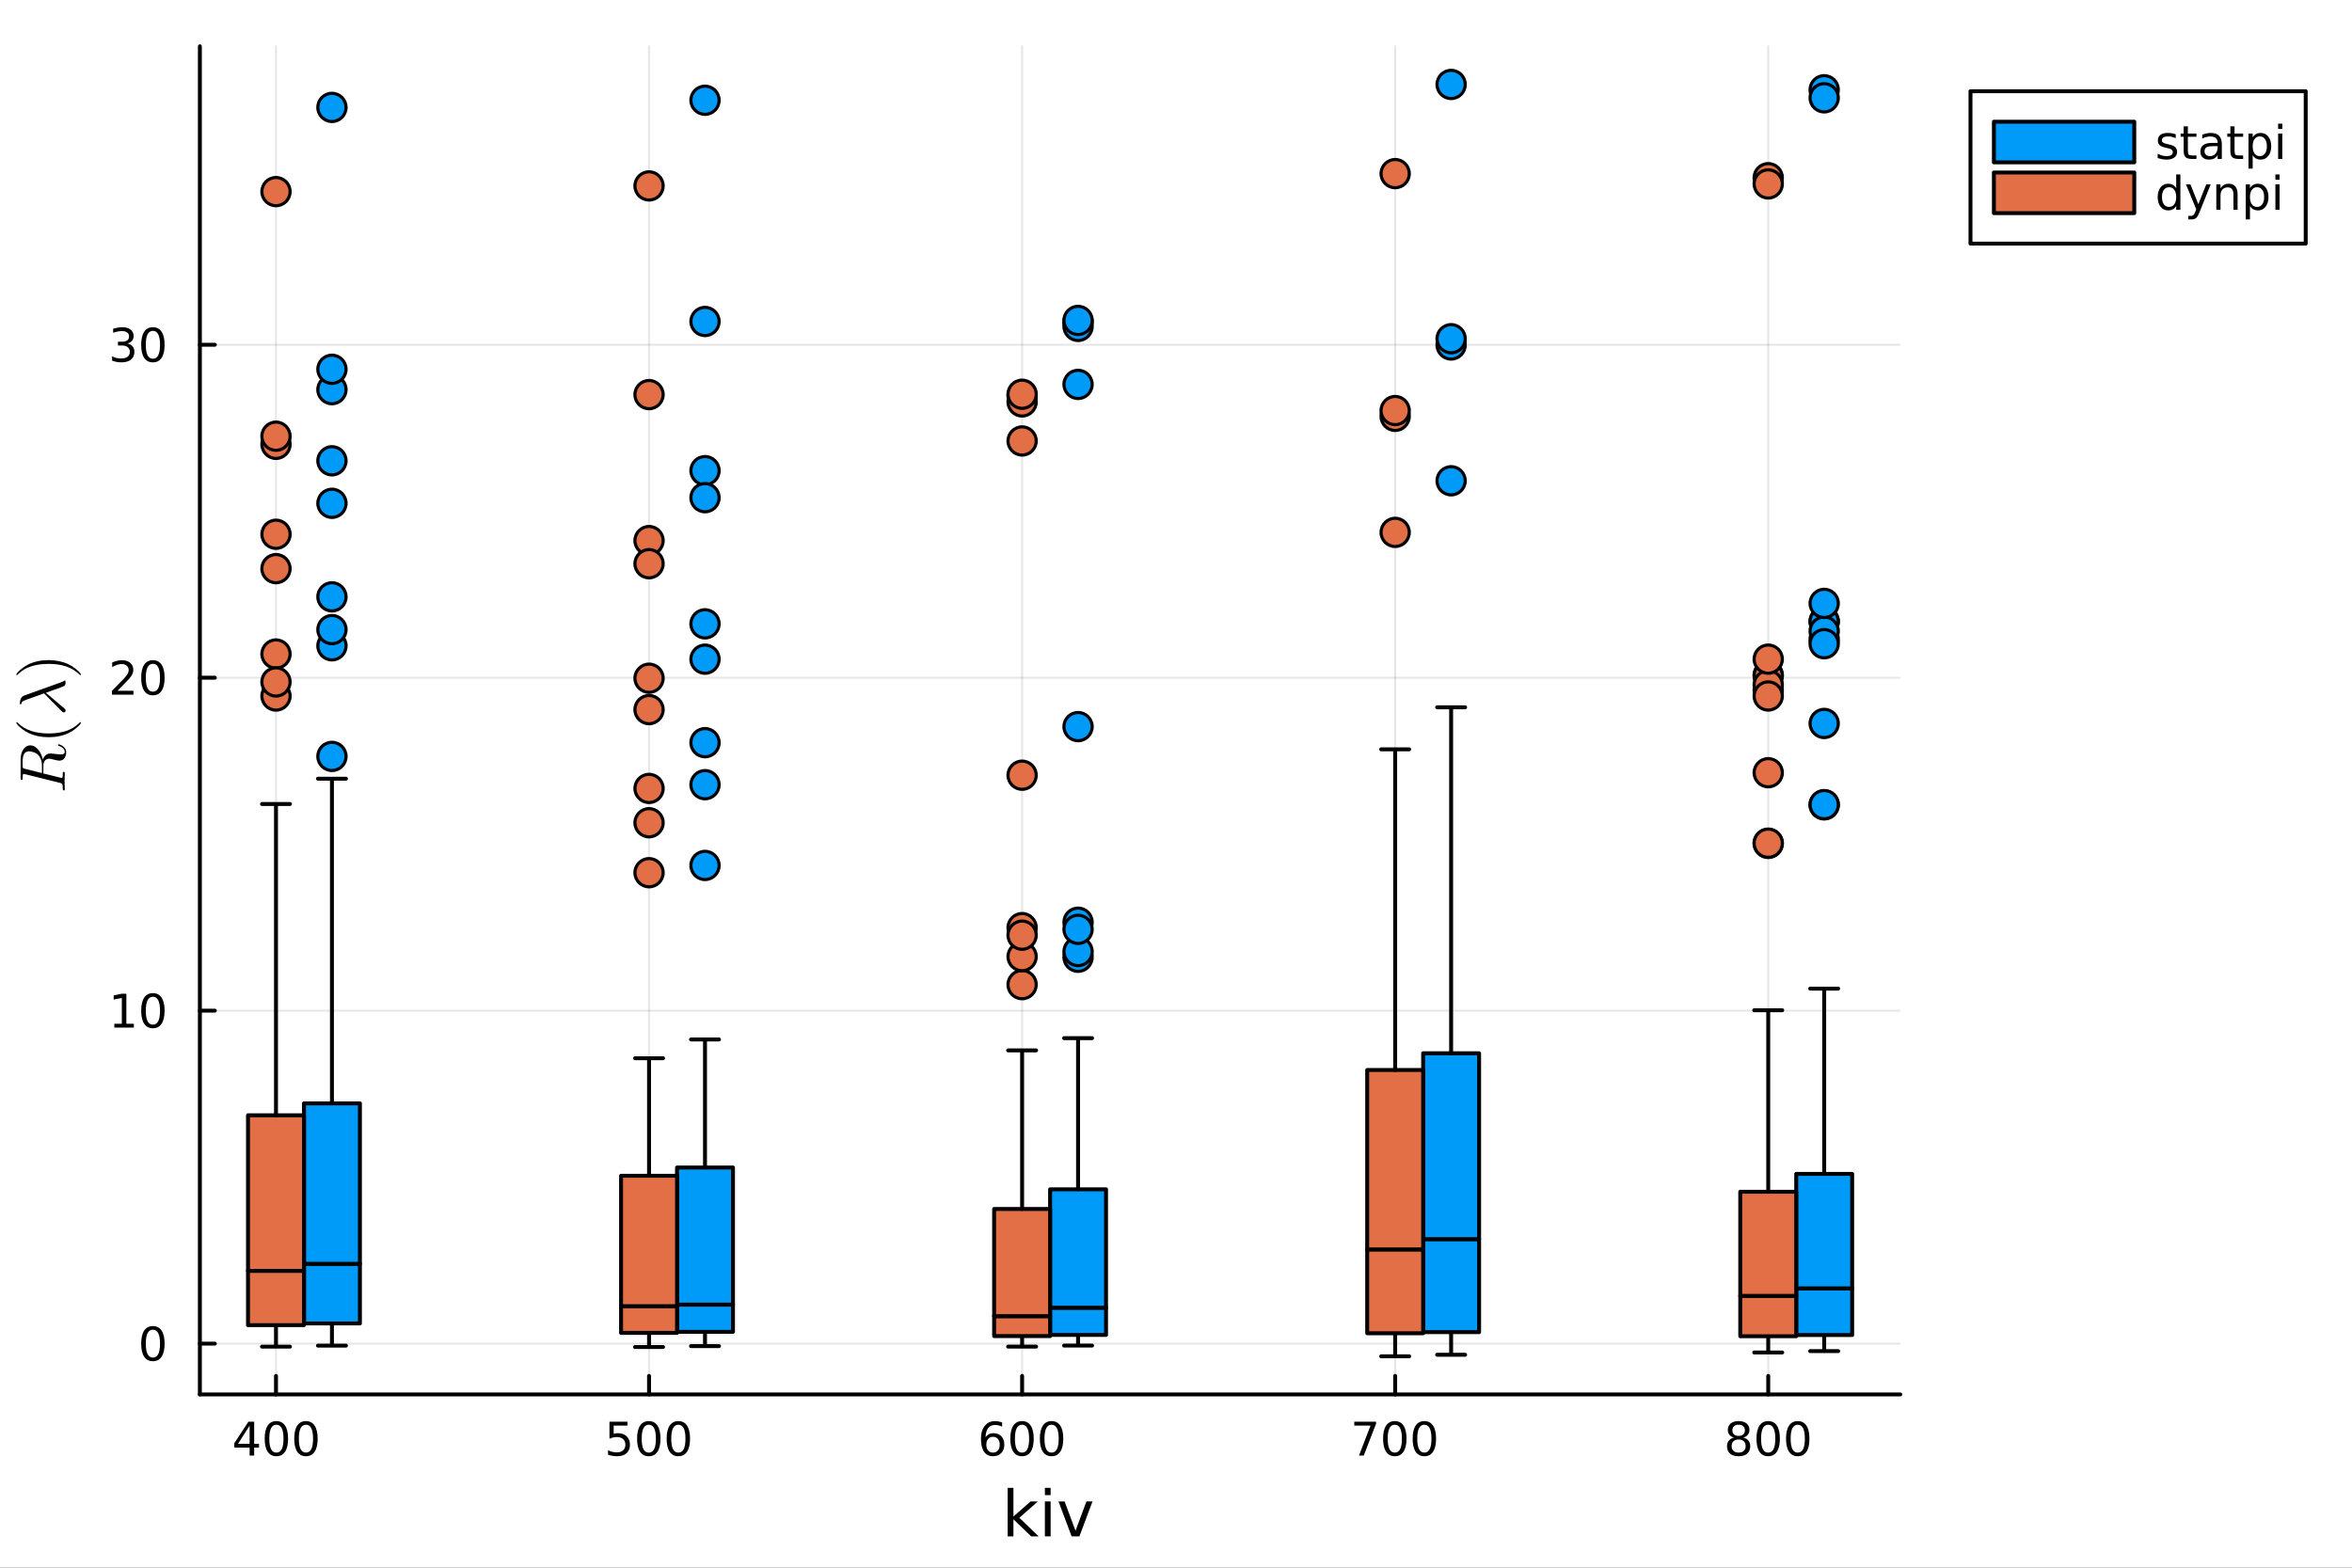 <?xml version="1.0" encoding="utf-8"?>
<svg xmlns="http://www.w3.org/2000/svg" xmlns:xlink="http://www.w3.org/1999/xlink" width="600" height="400" viewBox="0 0 2400 1600">
<rect x="0" y="0" width="2400" height="1600" fill="#333333" stroke="none"/>
<defs>
  <clipPath id="clip960">
    <rect x="0" y="0" width="2400" height="1600"/>
  </clipPath>
</defs>
<path clip-path="url(#clip960)" d="M0 1600 L2400 1600 L2400 0 L0 0  Z" fill="#ffffff" fill-rule="evenodd" fill-opacity="1"/>
<defs>
  <clipPath id="clip961">
    <rect x="480" y="0" width="1681" height="1600"/>
  </clipPath>
</defs>
<path clip-path="url(#clip960)" d="M203.964 1423.18 L1939.08 1423.18 L1939.08 47.244 L203.964 47.244  Z" fill="#ffffff" fill-rule="evenodd" fill-opacity="1"/>
<defs>
  <clipPath id="clip962">
    <rect x="203" y="47" width="1736" height="1377"/>
  </clipPath>
</defs>
<polyline clip-path="url(#clip962)" style="stroke:#000000; stroke-linecap:round; stroke-linejoin:round; stroke-width:2; stroke-opacity:0.1; fill:none" points="281.621,1423.18 281.621,47.244 "/>
<polyline clip-path="url(#clip962)" style="stroke:#000000; stroke-linecap:round; stroke-linejoin:round; stroke-width:2; stroke-opacity:0.1; fill:none" points="662.295,1423.18 662.295,47.244 "/>
<polyline clip-path="url(#clip962)" style="stroke:#000000; stroke-linecap:round; stroke-linejoin:round; stroke-width:2; stroke-opacity:0.1; fill:none" points="1042.97,1423.18 1042.97,47.244 "/>
<polyline clip-path="url(#clip962)" style="stroke:#000000; stroke-linecap:round; stroke-linejoin:round; stroke-width:2; stroke-opacity:0.1; fill:none" points="1423.64,1423.18 1423.64,47.244 "/>
<polyline clip-path="url(#clip962)" style="stroke:#000000; stroke-linecap:round; stroke-linejoin:round; stroke-width:2; stroke-opacity:0.1; fill:none" points="1804.32,1423.18 1804.32,47.244 "/>
<polyline clip-path="url(#clip960)" style="stroke:#000000; stroke-linecap:round; stroke-linejoin:round; stroke-width:4; stroke-opacity:1; fill:none" points="203.964,1423.18 1939.08,1423.18 "/>
<polyline clip-path="url(#clip960)" style="stroke:#000000; stroke-linecap:round; stroke-linejoin:round; stroke-width:4; stroke-opacity:1; fill:none" points="281.621,1423.18 281.621,1404.28 "/>
<polyline clip-path="url(#clip960)" style="stroke:#000000; stroke-linecap:round; stroke-linejoin:round; stroke-width:4; stroke-opacity:1; fill:none" points="662.295,1423.18 662.295,1404.28 "/>
<polyline clip-path="url(#clip960)" style="stroke:#000000; stroke-linecap:round; stroke-linejoin:round; stroke-width:4; stroke-opacity:1; fill:none" points="1042.97,1423.18 1042.97,1404.28 "/>
<polyline clip-path="url(#clip960)" style="stroke:#000000; stroke-linecap:round; stroke-linejoin:round; stroke-width:4; stroke-opacity:1; fill:none" points="1423.64,1423.18 1423.64,1404.28 "/>
<polyline clip-path="url(#clip960)" style="stroke:#000000; stroke-linecap:round; stroke-linejoin:round; stroke-width:4; stroke-opacity:1; fill:none" points="1804.32,1423.18 1804.32,1404.28 "/>
<path clip-path="url(#clip960)" d="M254.711 1455.09 L242.906 1473.54 L254.711 1473.54 L254.711 1455.09 M253.485 1451.02 L259.364 1451.02 L259.364 1473.54 L264.295 1473.54 L264.295 1477.43 L259.364 1477.43 L259.364 1485.58 L254.711 1485.58 L254.711 1477.43 L239.11 1477.43 L239.11 1472.92 L253.485 1451.02 Z" fill="#000000" fill-rule="nonzero" fill-opacity="1" /><path clip-path="url(#clip960)" d="M282.026 1454.1 Q278.415 1454.1 276.586 1457.66 Q274.781 1461.2 274.781 1468.33 Q274.781 1475.44 276.586 1479.01 Q278.415 1482.55 282.026 1482.55 Q285.66 1482.55 287.466 1479.01 Q289.295 1475.44 289.295 1468.33 Q289.295 1461.2 287.466 1457.66 Q285.66 1454.1 282.026 1454.1 M282.026 1450.39 Q287.836 1450.39 290.892 1455 Q293.971 1459.58 293.971 1468.33 Q293.971 1477.06 290.892 1481.67 Q287.836 1486.25 282.026 1486.25 Q276.216 1486.25 273.137 1481.67 Q270.082 1477.06 270.082 1468.33 Q270.082 1459.58 273.137 1455 Q276.216 1450.39 282.026 1450.39 Z" fill="#000000" fill-rule="nonzero" fill-opacity="1" /><path clip-path="url(#clip960)" d="M312.188 1454.1 Q308.577 1454.1 306.748 1457.66 Q304.943 1461.2 304.943 1468.33 Q304.943 1475.44 306.748 1479.01 Q308.577 1482.55 312.188 1482.55 Q315.822 1482.55 317.628 1479.01 Q319.456 1475.44 319.456 1468.33 Q319.456 1461.2 317.628 1457.66 Q315.822 1454.1 312.188 1454.1 M312.188 1450.39 Q317.998 1450.39 321.054 1455 Q324.132 1459.58 324.132 1468.33 Q324.132 1477.06 321.054 1481.67 Q317.998 1486.25 312.188 1486.25 Q306.378 1486.25 303.299 1481.67 Q300.244 1477.06 300.244 1468.33 Q300.244 1459.58 303.299 1455 Q306.378 1450.39 312.188 1450.39 Z" fill="#000000" fill-rule="nonzero" fill-opacity="1" /><path clip-path="url(#clip960)" d="M621.913 1451.02 L640.27 1451.02 L640.27 1454.96 L626.196 1454.96 L626.196 1463.43 Q627.214 1463.08 628.233 1462.92 Q629.251 1462.73 630.27 1462.73 Q636.057 1462.73 639.436 1465.9 Q642.816 1469.08 642.816 1474.49 Q642.816 1480.07 639.344 1483.17 Q635.871 1486.25 629.552 1486.25 Q627.376 1486.25 625.108 1485.88 Q622.862 1485.51 620.455 1484.77 L620.455 1480.07 Q622.538 1481.2 624.76 1481.76 Q626.983 1482.32 629.459 1482.32 Q633.464 1482.32 635.802 1480.21 Q638.14 1478.1 638.14 1474.49 Q638.14 1470.88 635.802 1468.77 Q633.464 1466.67 629.459 1466.67 Q627.584 1466.67 625.709 1467.08 Q623.858 1467.5 621.913 1468.38 L621.913 1451.02 Z" fill="#000000" fill-rule="nonzero" fill-opacity="1" /><path clip-path="url(#clip960)" d="M662.029 1454.1 Q658.418 1454.1 656.589 1457.66 Q654.783 1461.2 654.783 1468.33 Q654.783 1475.44 656.589 1479.01 Q658.418 1482.55 662.029 1482.55 Q665.663 1482.55 667.468 1479.01 Q669.297 1475.44 669.297 1468.33 Q669.297 1461.2 667.468 1457.66 Q665.663 1454.1 662.029 1454.1 M662.029 1450.39 Q667.839 1450.39 670.894 1455 Q673.973 1459.58 673.973 1468.33 Q673.973 1477.06 670.894 1481.67 Q667.839 1486.25 662.029 1486.25 Q656.219 1486.25 653.14 1481.67 Q650.084 1477.06 650.084 1468.33 Q650.084 1459.58 653.14 1455 Q656.219 1450.39 662.029 1450.39 Z" fill="#000000" fill-rule="nonzero" fill-opacity="1" /><path clip-path="url(#clip960)" d="M692.191 1454.1 Q688.579 1454.1 686.751 1457.66 Q684.945 1461.2 684.945 1468.33 Q684.945 1475.44 686.751 1479.01 Q688.579 1482.55 692.191 1482.55 Q695.825 1482.55 697.63 1479.01 Q699.459 1475.44 699.459 1468.33 Q699.459 1461.2 697.63 1457.66 Q695.825 1454.1 692.191 1454.1 M692.191 1450.39 Q698.001 1450.39 701.056 1455 Q704.135 1459.58 704.135 1468.33 Q704.135 1477.06 701.056 1481.67 Q698.001 1486.25 692.191 1486.25 Q686.38 1486.25 683.302 1481.67 Q680.246 1477.06 680.246 1468.33 Q680.246 1459.58 683.302 1455 Q686.38 1450.39 692.191 1450.39 Z" fill="#000000" fill-rule="nonzero" fill-opacity="1" /><path clip-path="url(#clip960)" d="M1013.29 1466.44 Q1010.14 1466.44 1008.29 1468.59 Q1006.46 1470.74 1006.46 1474.49 Q1006.46 1478.22 1008.29 1480.39 Q1010.14 1482.55 1013.29 1482.55 Q1016.44 1482.55 1018.27 1480.39 Q1020.12 1478.22 1020.12 1474.49 Q1020.12 1470.74 1018.27 1468.59 Q1016.44 1466.44 1013.29 1466.44 M1022.58 1451.78 L1022.58 1456.04 Q1020.82 1455.21 1019.01 1454.77 Q1017.23 1454.33 1015.47 1454.33 Q1010.84 1454.33 1008.39 1457.45 Q1005.96 1460.58 1005.61 1466.9 Q1006.97 1464.89 1009.03 1463.82 Q1011.09 1462.73 1013.57 1462.73 Q1018.78 1462.73 1021.79 1465.9 Q1024.82 1469.05 1024.82 1474.49 Q1024.82 1479.82 1021.67 1483.03 Q1018.52 1486.25 1013.29 1486.25 Q1007.3 1486.25 1004.13 1481.67 Q1000.96 1477.06 1000.96 1468.33 Q1000.96 1460.14 1004.84 1455.28 Q1008.73 1450.39 1015.28 1450.39 Q1017.04 1450.39 1018.83 1450.74 Q1020.63 1451.09 1022.58 1451.78 Z" fill="#000000" fill-rule="nonzero" fill-opacity="1" /><path clip-path="url(#clip960)" d="M1042.88 1454.1 Q1039.27 1454.1 1037.44 1457.66 Q1035.63 1461.2 1035.63 1468.33 Q1035.63 1475.44 1037.44 1479.01 Q1039.27 1482.55 1042.88 1482.55 Q1046.51 1482.55 1048.32 1479.01 Q1050.14 1475.44 1050.14 1468.33 Q1050.14 1461.2 1048.32 1457.66 Q1046.51 1454.1 1042.88 1454.1 M1042.88 1450.39 Q1048.69 1450.39 1051.74 1455 Q1054.82 1459.58 1054.82 1468.33 Q1054.82 1477.06 1051.74 1481.67 Q1048.69 1486.25 1042.88 1486.25 Q1037.07 1486.25 1033.99 1481.67 Q1030.93 1477.06 1030.93 1468.33 Q1030.93 1459.58 1033.99 1455 Q1037.07 1450.39 1042.88 1450.39 Z" fill="#000000" fill-rule="nonzero" fill-opacity="1" /><path clip-path="url(#clip960)" d="M1073.04 1454.1 Q1069.43 1454.1 1067.6 1457.66 Q1065.79 1461.2 1065.79 1468.33 Q1065.79 1475.44 1067.6 1479.01 Q1069.43 1482.55 1073.04 1482.55 Q1076.67 1482.55 1078.48 1479.01 Q1080.31 1475.44 1080.31 1468.33 Q1080.31 1461.2 1078.48 1457.66 Q1076.67 1454.1 1073.04 1454.1 M1073.04 1450.39 Q1078.85 1450.39 1081.9 1455 Q1084.98 1459.58 1084.98 1468.33 Q1084.98 1477.06 1081.9 1481.67 Q1078.85 1486.25 1073.04 1486.25 Q1067.23 1486.25 1064.15 1481.67 Q1061.09 1477.06 1061.09 1468.33 Q1061.09 1459.58 1064.15 1455 Q1067.23 1450.39 1073.04 1450.39 Z" fill="#000000" fill-rule="nonzero" fill-opacity="1" /><path clip-path="url(#clip960)" d="M1381.92 1451.02 L1404.14 1451.02 L1404.14 1453.01 L1391.59 1485.58 L1386.71 1485.58 L1398.52 1454.96 L1381.92 1454.96 L1381.92 1451.02 Z" fill="#000000" fill-rule="nonzero" fill-opacity="1" /><path clip-path="url(#clip960)" d="M1423.26 1454.1 Q1419.65 1454.1 1417.82 1457.66 Q1416.02 1461.2 1416.02 1468.33 Q1416.02 1475.44 1417.82 1479.01 Q1419.65 1482.55 1423.26 1482.55 Q1426.89 1482.55 1428.7 1479.01 Q1430.53 1475.44 1430.53 1468.33 Q1430.53 1461.2 1428.7 1457.66 Q1426.89 1454.1 1423.26 1454.1 M1423.26 1450.39 Q1429.07 1450.39 1432.13 1455 Q1435.21 1459.58 1435.21 1468.33 Q1435.21 1477.06 1432.13 1481.67 Q1429.07 1486.25 1423.26 1486.25 Q1417.45 1486.25 1414.37 1481.67 Q1411.32 1477.06 1411.32 1468.33 Q1411.32 1459.58 1414.37 1455 Q1417.45 1450.39 1423.26 1450.39 Z" fill="#000000" fill-rule="nonzero" fill-opacity="1" /><path clip-path="url(#clip960)" d="M1453.42 1454.1 Q1449.81 1454.1 1447.98 1457.66 Q1446.18 1461.2 1446.18 1468.33 Q1446.18 1475.44 1447.98 1479.01 Q1449.81 1482.55 1453.42 1482.55 Q1457.06 1482.55 1458.86 1479.01 Q1460.69 1475.44 1460.69 1468.33 Q1460.69 1461.2 1458.86 1457.66 Q1457.06 1454.1 1453.42 1454.1 M1453.42 1450.39 Q1459.23 1450.39 1462.29 1455 Q1465.37 1459.58 1465.37 1468.33 Q1465.37 1477.06 1462.29 1481.67 Q1459.23 1486.25 1453.42 1486.25 Q1447.61 1486.25 1444.53 1481.67 Q1441.48 1477.06 1441.48 1468.33 Q1441.48 1459.58 1444.53 1455 Q1447.61 1450.39 1453.42 1450.39 Z" fill="#000000" fill-rule="nonzero" fill-opacity="1" /><path clip-path="url(#clip960)" d="M1774.11 1469.17 Q1770.77 1469.17 1768.85 1470.95 Q1766.96 1472.73 1766.96 1475.86 Q1766.96 1478.98 1768.85 1480.77 Q1770.77 1482.55 1774.11 1482.55 Q1777.44 1482.55 1779.36 1480.77 Q1781.28 1478.96 1781.28 1475.86 Q1781.28 1472.73 1779.36 1470.95 Q1777.46 1469.17 1774.11 1469.17 M1769.43 1467.18 Q1766.42 1466.44 1764.73 1464.38 Q1763.07 1462.32 1763.07 1459.35 Q1763.07 1455.21 1766.01 1452.8 Q1768.97 1450.39 1774.11 1450.39 Q1779.27 1450.39 1782.21 1452.8 Q1785.15 1455.21 1785.15 1459.35 Q1785.15 1462.32 1783.46 1464.38 Q1781.79 1466.44 1778.81 1467.18 Q1782.19 1467.96 1784.06 1470.26 Q1785.96 1472.55 1785.96 1475.86 Q1785.96 1480.88 1782.88 1483.57 Q1779.83 1486.25 1774.11 1486.25 Q1768.39 1486.25 1765.31 1483.57 Q1762.26 1480.88 1762.26 1475.86 Q1762.26 1472.55 1764.15 1470.26 Q1766.05 1467.96 1769.43 1467.18 M1767.72 1459.79 Q1767.72 1462.48 1769.39 1463.98 Q1771.08 1465.49 1774.11 1465.49 Q1777.12 1465.49 1778.81 1463.98 Q1780.52 1462.48 1780.52 1459.79 Q1780.52 1457.11 1778.81 1455.6 Q1777.12 1454.1 1774.11 1454.1 Q1771.08 1454.1 1769.39 1455.6 Q1767.72 1457.11 1767.72 1459.79 Z" fill="#000000" fill-rule="nonzero" fill-opacity="1" /><path clip-path="url(#clip960)" d="M1804.27 1454.1 Q1800.66 1454.1 1798.83 1457.66 Q1797.02 1461.2 1797.02 1468.33 Q1797.02 1475.44 1798.83 1479.01 Q1800.66 1482.55 1804.27 1482.55 Q1807.9 1482.55 1809.71 1479.01 Q1811.54 1475.44 1811.54 1468.33 Q1811.54 1461.2 1809.71 1457.66 Q1807.9 1454.1 1804.27 1454.1 M1804.27 1450.39 Q1810.08 1450.39 1813.14 1455 Q1816.21 1459.58 1816.21 1468.33 Q1816.21 1477.06 1813.14 1481.67 Q1810.08 1486.25 1804.27 1486.25 Q1798.46 1486.25 1795.38 1481.67 Q1792.33 1477.06 1792.33 1468.33 Q1792.33 1459.58 1795.38 1455 Q1798.46 1450.39 1804.27 1450.39 Z" fill="#000000" fill-rule="nonzero" fill-opacity="1" /><path clip-path="url(#clip960)" d="M1834.43 1454.1 Q1830.82 1454.1 1828.99 1457.66 Q1827.19 1461.2 1827.19 1468.33 Q1827.19 1475.44 1828.99 1479.01 Q1830.82 1482.55 1834.43 1482.55 Q1838.07 1482.55 1839.87 1479.01 Q1841.7 1475.44 1841.7 1468.33 Q1841.7 1461.2 1839.87 1457.66 Q1838.07 1454.1 1834.43 1454.1 M1834.43 1450.39 Q1840.24 1450.39 1843.3 1455 Q1846.38 1459.58 1846.38 1468.33 Q1846.38 1477.06 1843.3 1481.67 Q1840.24 1486.25 1834.43 1486.25 Q1828.62 1486.25 1825.54 1481.67 Q1822.49 1477.06 1822.49 1468.33 Q1822.49 1459.58 1825.54 1455 Q1828.62 1450.39 1834.43 1450.39 Z" fill="#000000" fill-rule="nonzero" fill-opacity="1" /><path clip-path="url(#clip960)" d="M1028.23 1518.52 L1034.12 1518.52 L1034.12 1547.77 L1051.59 1532.4 L1059.07 1532.4 L1040.17 1549.07 L1059.87 1568.04 L1052.23 1568.04 L1034.12 1550.63 L1034.12 1568.04 L1028.23 1568.04 L1028.23 1518.52 Z" fill="#000000" fill-rule="nonzero" fill-opacity="1" /><path clip-path="url(#clip960)" d="M1066.2 1532.4 L1072.06 1532.4 L1072.06 1568.04 L1066.2 1568.04 L1066.2 1532.4 M1066.2 1518.52 L1072.06 1518.52 L1072.06 1525.93 L1066.2 1525.93 L1066.2 1518.52 Z" fill="#000000" fill-rule="nonzero" fill-opacity="1" /><path clip-path="url(#clip960)" d="M1080.11 1532.4 L1086.32 1532.4 L1097.46 1562.31 L1108.6 1532.4 L1114.81 1532.4 L1101.44 1568.04 L1093.48 1568.04 L1080.11 1532.4 Z" fill="#000000" fill-rule="nonzero" fill-opacity="1" /><polyline clip-path="url(#clip962)" style="stroke:#000000; stroke-linecap:round; stroke-linejoin:round; stroke-width:2; stroke-opacity:0.1; fill:none" points="203.964,1371.32 1939.08,1371.32 "/>
<polyline clip-path="url(#clip962)" style="stroke:#000000; stroke-linecap:round; stroke-linejoin:round; stroke-width:2; stroke-opacity:0.1; fill:none" points="203.964,1031.5 1939.08,1031.5 "/>
<polyline clip-path="url(#clip962)" style="stroke:#000000; stroke-linecap:round; stroke-linejoin:round; stroke-width:2; stroke-opacity:0.1; fill:none" points="203.964,691.691 1939.08,691.691 "/>
<polyline clip-path="url(#clip962)" style="stroke:#000000; stroke-linecap:round; stroke-linejoin:round; stroke-width:2; stroke-opacity:0.1; fill:none" points="203.964,351.879 1939.08,351.879 "/>
<polyline clip-path="url(#clip960)" style="stroke:#000000; stroke-linecap:round; stroke-linejoin:round; stroke-width:4; stroke-opacity:1; fill:none" points="203.964,1423.18 203.964,47.244 "/>
<polyline clip-path="url(#clip960)" style="stroke:#000000; stroke-linecap:round; stroke-linejoin:round; stroke-width:4; stroke-opacity:1; fill:none" points="203.964,1371.32 219.223,1371.32 "/>
<polyline clip-path="url(#clip960)" style="stroke:#000000; stroke-linecap:round; stroke-linejoin:round; stroke-width:4; stroke-opacity:1; fill:none" points="203.964,1031.5 219.223,1031.5 "/>
<polyline clip-path="url(#clip960)" style="stroke:#000000; stroke-linecap:round; stroke-linejoin:round; stroke-width:4; stroke-opacity:1; fill:none" points="203.964,691.691 219.223,691.691 "/>
<polyline clip-path="url(#clip960)" style="stroke:#000000; stroke-linecap:round; stroke-linejoin:round; stroke-width:4; stroke-opacity:1; fill:none" points="203.964,351.879 219.223,351.879 "/>
<path clip-path="url(#clip960)" d="M156.019 1357.11 Q152.408 1357.11 150.579 1360.68 Q148.774 1364.22 148.774 1371.35 Q148.774 1378.46 150.579 1382.02 Q152.408 1385.56 156.019 1385.56 Q159.653 1385.56 161.459 1382.02 Q163.288 1378.46 163.288 1371.35 Q163.288 1364.22 161.459 1360.68 Q159.653 1357.11 156.019 1357.11 M156.019 1353.41 Q161.829 1353.41 164.885 1358.02 Q167.964 1362.6 167.964 1371.35 Q167.964 1380.08 164.885 1384.68 Q161.829 1389.27 156.019 1389.27 Q150.209 1389.27 147.13 1384.68 Q144.075 1380.08 144.075 1371.35 Q144.075 1362.6 147.13 1358.02 Q150.209 1353.41 156.019 1353.41 Z" fill="#000000" fill-rule="nonzero" fill-opacity="1" /><path clip-path="url(#clip960)" d="M116.668 1044.85 L124.306 1044.85 L124.306 1018.48 L115.996 1020.15 L115.996 1015.89 L124.26 1014.22 L128.936 1014.22 L128.936 1044.85 L136.575 1044.85 L136.575 1048.78 L116.668 1048.78 L116.668 1044.85 Z" fill="#000000" fill-rule="nonzero" fill-opacity="1" /><path clip-path="url(#clip960)" d="M156.019 1017.3 Q152.408 1017.3 150.579 1020.87 Q148.774 1024.41 148.774 1031.54 Q148.774 1038.64 150.579 1042.21 Q152.408 1045.75 156.019 1045.75 Q159.653 1045.75 161.459 1042.21 Q163.288 1038.64 163.288 1031.54 Q163.288 1024.41 161.459 1020.87 Q159.653 1017.3 156.019 1017.3 M156.019 1013.6 Q161.829 1013.6 164.885 1018.2 Q167.964 1022.79 167.964 1031.54 Q167.964 1040.26 164.885 1044.87 Q161.829 1049.45 156.019 1049.45 Q150.209 1049.45 147.13 1044.87 Q144.075 1040.26 144.075 1031.54 Q144.075 1022.79 147.13 1018.2 Q150.209 1013.6 156.019 1013.6 Z" fill="#000000" fill-rule="nonzero" fill-opacity="1" /><path clip-path="url(#clip960)" d="M119.885 705.036 L136.204 705.036 L136.204 708.971 L114.26 708.971 L114.26 705.036 Q116.922 702.281 121.505 697.652 Q126.112 692.999 127.292 691.656 Q129.538 689.133 130.417 687.397 Q131.32 685.638 131.32 683.948 Q131.32 681.194 129.376 679.457 Q127.455 677.721 124.353 677.721 Q122.154 677.721 119.7 678.485 Q117.269 679.249 114.492 680.8 L114.492 676.078 Q117.316 674.944 119.769 674.365 Q122.223 673.786 124.26 673.786 Q129.63 673.786 132.825 676.471 Q136.019 679.157 136.019 683.647 Q136.019 685.777 135.209 687.698 Q134.422 689.596 132.316 692.189 Q131.737 692.86 128.635 696.078 Q125.533 699.272 119.885 705.036 Z" fill="#000000" fill-rule="nonzero" fill-opacity="1" /><path clip-path="url(#clip960)" d="M156.019 677.49 Q152.408 677.49 150.579 681.055 Q148.774 684.596 148.774 691.726 Q148.774 698.832 150.579 702.397 Q152.408 705.939 156.019 705.939 Q159.653 705.939 161.459 702.397 Q163.288 698.832 163.288 691.726 Q163.288 684.596 161.459 681.055 Q159.653 677.49 156.019 677.49 M156.019 673.786 Q161.829 673.786 164.885 678.393 Q167.964 682.976 167.964 691.726 Q167.964 700.453 164.885 705.059 Q161.829 709.642 156.019 709.642 Q150.209 709.642 147.13 705.059 Q144.075 700.453 144.075 691.726 Q144.075 682.976 147.13 678.393 Q150.209 673.786 156.019 673.786 Z" fill="#000000" fill-rule="nonzero" fill-opacity="1" /><path clip-path="url(#clip960)" d="M130.024 350.525 Q133.38 351.243 135.255 353.511 Q137.154 355.78 137.154 359.113 Q137.154 364.229 133.635 367.03 Q130.117 369.83 123.635 369.83 Q121.459 369.83 119.144 369.391 Q116.853 368.974 114.399 368.117 L114.399 363.604 Q116.343 364.738 118.658 365.317 Q120.973 365.895 123.496 365.895 Q127.894 365.895 130.186 364.159 Q132.501 362.423 132.501 359.113 Q132.501 356.057 130.348 354.344 Q128.218 352.608 124.399 352.608 L120.371 352.608 L120.371 348.766 L124.584 348.766 Q128.033 348.766 129.862 347.4 Q131.691 346.011 131.691 343.419 Q131.691 340.757 129.792 339.344 Q127.917 337.909 124.399 337.909 Q122.478 337.909 120.279 338.326 Q118.08 338.743 115.441 339.622 L115.441 335.456 Q118.103 334.715 120.418 334.344 Q122.755 333.974 124.816 333.974 Q130.14 333.974 133.242 336.405 Q136.343 338.812 136.343 342.932 Q136.343 345.803 134.7 347.793 Q133.056 349.761 130.024 350.525 Z" fill="#000000" fill-rule="nonzero" fill-opacity="1" /><path clip-path="url(#clip960)" d="M156.019 337.678 Q152.408 337.678 150.579 341.243 Q148.774 344.784 148.774 351.914 Q148.774 359.02 150.579 362.585 Q152.408 366.127 156.019 366.127 Q159.653 366.127 161.459 362.585 Q163.288 359.02 163.288 351.914 Q163.288 344.784 161.459 341.243 Q159.653 337.678 156.019 337.678 M156.019 333.974 Q161.829 333.974 164.885 338.581 Q167.964 343.164 167.964 351.914 Q167.964 360.641 164.885 365.247 Q161.829 369.83 156.019 369.83 Q150.209 369.83 147.13 365.247 Q144.075 360.641 144.075 351.914 Q144.075 343.164 147.13 338.581 Q150.209 333.974 156.019 333.974 Z" fill="#000000" fill-rule="nonzero" fill-opacity="1" /><path clip-path="url(#clip960)" d="M29.595 766.825 Q28.532 766.825 27.663 767.115 Q26.761 767.372 26.149 767.791 Q25.505 768.178 25.022 768.918 Q24.506 769.659 24.184 770.271 Q23.862 770.883 23.669 771.913 Q23.444 772.944 23.347 773.62 Q23.218 774.297 23.154 775.456 Q23.089 776.615 23.089 777.195 Q23.089 777.743 23.089 778.838 Q23.089 782.284 23.154 782.863 Q23.282 783.733 23.798 784.055 Q24.281 784.377 25.601 784.699 L42.799 788.983 L42.799 781.607 Q42.799 777.582 41.672 774.812 Q40.545 772.042 38.967 770.464 Q37.228 768.725 34.426 767.791 Q31.624 766.825 29.595 766.825 M59.965 759.643 Q60.319 759.643 61.124 759.933 Q61.929 760.19 63.057 760.835 Q64.152 761.479 65.15 762.348 Q66.148 763.218 66.825 764.603 Q67.533 765.988 67.533 767.566 Q67.533 767.952 67.501 768.339 Q67.501 768.725 67.34 769.691 Q67.211 770.625 66.954 771.398 Q66.728 772.171 66.181 773.137 Q65.665 774.103 64.957 774.78 Q64.216 775.424 63.057 775.875 Q61.865 776.326 60.416 776.326 Q59.128 776.326 54.812 775.263 Q51.141 774.329 50.239 774.329 Q49.24 774.329 48.306 774.651 Q47.373 774.941 46.406 775.682 Q45.44 776.39 44.86 777.904 Q44.248 779.417 44.248 781.543 L44.248 789.369 L61.736 793.749 Q61.769 793.749 62.219 793.846 Q62.638 793.942 62.864 793.942 Q63.282 793.942 63.54 793.685 Q63.797 793.395 63.926 792.686 Q64.023 791.978 64.055 791.43 Q64.055 790.85 64.055 789.659 Q64.055 788.177 64.313 787.92 Q64.474 787.791 64.764 787.791 Q65.215 787.791 65.537 787.92 Q65.826 788.016 65.923 788.274 Q66.02 788.499 66.052 788.66 Q66.084 788.822 66.084 789.111 L65.891 797.485 L66.084 805.794 Q66.084 806.728 65.343 806.728 Q64.699 806.728 64.442 806.503 Q64.152 806.277 64.12 805.987 Q64.055 805.697 64.055 804.957 Q64.055 803.346 63.959 802.38 Q63.862 801.414 63.733 800.802 Q63.572 800.158 63.121 799.836 Q62.67 799.482 62.284 799.321 Q61.865 799.16 60.931 798.934 L25.505 790.11 Q24.442 789.852 24.281 789.852 Q23.669 789.852 23.508 790.239 Q23.315 790.593 23.218 791.623 L23.089 794.135 Q23.089 794.908 23.057 795.23 Q23.025 795.52 22.864 795.746 Q22.703 795.971 22.349 795.971 Q21.447 795.971 21.253 795.585 Q21.028 795.198 21.028 794.071 L21.028 775.263 Q21.028 768.854 23.83 764.796 Q26.632 760.706 30.915 760.706 Q32.848 760.706 34.651 761.575 Q36.455 762.445 37.872 763.894 Q39.289 765.311 40.48 767.211 Q41.64 769.112 42.445 771.14 Q43.218 773.137 43.669 775.198 Q43.991 774.297 44.474 773.459 Q44.957 772.59 45.859 771.495 Q46.761 770.368 48.21 769.691 Q49.659 769.015 51.43 769.015 Q52.687 769.015 54.554 769.273 Q59.868 769.917 62.058 769.917 Q64.152 769.917 65.118 769.369 Q66.084 768.822 66.084 767.276 Q66.084 765.762 64.731 764.087 Q63.347 762.38 60.094 761.285 Q59.16 761.028 59.16 760.416 Q59.16 760.384 59.16 760.352 Q59.16 760.287 59.224 760.158 Q59.257 760.029 59.353 759.933 Q59.417 759.804 59.578 759.74 Q59.739 759.643 59.965 759.643 Z" fill="#000000" fill-rule="nonzero" fill-opacity="1" /><path clip-path="url(#clip960)" d="M49.595 752.406 Q38.452 752.406 29.466 748.251 Q25.698 746.48 22.542 744 Q19.386 741.52 18.001 739.878 Q16.616 738.235 16.616 737.784 Q16.616 737.14 17.26 737.108 Q17.582 737.108 18.387 737.977 Q29.208 748.605 49.595 748.573 Q70.045 748.573 80.448 738.235 Q81.575 737.108 81.929 737.108 Q82.573 737.108 82.573 737.784 Q82.573 738.235 81.253 739.813 Q79.933 741.391 76.905 743.839 Q73.878 746.287 70.174 748.058 Q61.189 752.406 49.595 752.406 Z" fill="#000000" fill-rule="nonzero" fill-opacity="1" /><path clip-path="url(#clip960)" d="M66.148 694.454 Q66.76 694.454 66.825 695.162 L66.825 696.612 Q66.825 698.093 66.599 698.737 Q66.374 699.381 65.343 700.122 Q64.699 700.573 61.704 701.7 Q58.677 702.795 54.103 704.405 Q49.53 705.983 46.825 707.046 L65.569 722.924 Q66.954 724.019 66.954 725.114 Q66.954 725.919 66.406 726.499 Q65.859 727.078 65.021 727.078 Q64.409 727.078 64.055 726.853 Q63.701 726.595 62.992 725.919 L44.925 707.69 L26.986 714.099 Q23.669 715.323 22.832 716.032 Q21.994 716.708 21.704 718.383 Q21.543 718.995 21.028 718.995 Q20.32 718.995 20.32 717.803 Q20.32 711.426 24.989 709.752 L62.509 696.289 Q64.667 695.549 65.569 694.776 Q65.987 694.454 66.148 694.454 Z" fill="#000000" fill-rule="nonzero" fill-opacity="1" /><path clip-path="url(#clip960)" d="M81.929 689.023 Q81.607 689.023 80.802 688.186 Q69.981 677.558 49.595 677.558 Q29.144 677.558 18.806 687.767 Q17.614 689.023 17.26 689.023 Q16.616 689.023 16.616 688.379 Q16.616 687.928 17.936 686.35 Q19.257 684.74 22.284 682.325 Q25.311 679.877 29.015 678.073 Q38.001 673.726 49.595 673.726 Q60.738 673.726 69.723 677.88 Q73.491 679.651 76.648 682.131 Q79.804 684.611 81.189 686.254 Q82.573 687.896 82.573 688.379 Q82.573 689.023 81.929 689.023 Z" fill="#000000" fill-rule="nonzero" fill-opacity="1" /><path clip-path="url(#clip962)" d="M338.722 1373.37 L324.447 1373.37 L352.997 1373.37 L338.722 1373.37 L338.722 1350.73 L338.722 1373.37  Z" fill="#009af9" fill-rule="evenodd" fill-opacity="1"/>
<polyline clip-path="url(#clip962)" style="stroke:#000000; stroke-linecap:round; stroke-linejoin:round; stroke-width:4; stroke-opacity:1; fill:none" points="338.722,1373.37 324.447,1373.37 352.997,1373.37 338.722,1373.37 338.722,1350.73 338.722,1373.37 "/>
<path clip-path="url(#clip962)" d="M367.273 1350.73 L367.273 1289.86 L310.172 1289.86 L310.172 1350.73 L367.273 1350.73 L367.273 1289.86 L367.273 1350.73  Z" fill="#009af9" fill-rule="evenodd" fill-opacity="1"/>
<polyline clip-path="url(#clip962)" style="stroke:#000000; stroke-linecap:round; stroke-linejoin:round; stroke-width:4; stroke-opacity:1; fill:none" points="367.273,1350.73 367.273,1289.86 310.172,1289.86 310.172,1350.73 367.273,1350.73 367.273,1289.86 367.273,1350.73 "/>
<path clip-path="url(#clip962)" d="M367.273 1126.12 L310.172 1126.12 L310.172 1289.86 L367.273 1289.86 L367.273 1126.12 L338.722 1126.12 L367.273 1126.12  Z" fill="#009af9" fill-rule="evenodd" fill-opacity="1"/>
<polyline clip-path="url(#clip962)" style="stroke:#000000; stroke-linecap:round; stroke-linejoin:round; stroke-width:4; stroke-opacity:1; fill:none" points="367.273,1126.12 310.172,1126.12 310.172,1289.86 367.273,1289.86 367.273,1126.12 338.722,1126.12 367.273,1126.12 "/>
<path clip-path="url(#clip962)" d="M338.722 794.74 L324.447 794.74 L352.997 794.74 L338.722 794.74 L338.722 1126.12 L338.722 794.74  Z" fill="#009af9" fill-rule="evenodd" fill-opacity="1"/>
<polyline clip-path="url(#clip962)" style="stroke:#000000; stroke-linecap:round; stroke-linejoin:round; stroke-width:4; stroke-opacity:1; fill:none" points="338.722,794.74 324.447,794.74 352.997,794.74 338.722,794.74 338.722,1126.12 338.722,794.74 "/>
<path clip-path="url(#clip962)" d="M719.396 1373.85 L705.121 1373.85 L733.671 1373.85 L719.396 1373.85 L719.396 1359.29 L719.396 1373.85  Z" fill="#009af9" fill-rule="evenodd" fill-opacity="1"/>
<polyline clip-path="url(#clip962)" style="stroke:#000000; stroke-linecap:round; stroke-linejoin:round; stroke-width:4; stroke-opacity:1; fill:none" points="719.396,1373.85 705.121,1373.85 733.671,1373.85 719.396,1373.85 719.396,1359.29 719.396,1373.85 "/>
<path clip-path="url(#clip962)" d="M747.947 1359.29 L747.947 1331.5 L690.845 1331.5 L690.845 1359.29 L747.947 1359.29 L747.947 1331.5 L747.947 1359.29  Z" fill="#009af9" fill-rule="evenodd" fill-opacity="1"/>
<polyline clip-path="url(#clip962)" style="stroke:#000000; stroke-linecap:round; stroke-linejoin:round; stroke-width:4; stroke-opacity:1; fill:none" points="747.947,1359.29 747.947,1331.5 690.845,1331.5 690.845,1359.29 747.947,1359.29 747.947,1331.5 747.947,1359.29 "/>
<path clip-path="url(#clip962)" d="M747.947 1191.57 L690.845 1191.57 L690.845 1331.5 L747.947 1331.5 L747.947 1191.57 L719.396 1191.57 L747.947 1191.57  Z" fill="#009af9" fill-rule="evenodd" fill-opacity="1"/>
<polyline clip-path="url(#clip962)" style="stroke:#000000; stroke-linecap:round; stroke-linejoin:round; stroke-width:4; stroke-opacity:1; fill:none" points="747.947,1191.57 690.845,1191.57 690.845,1331.5 747.947,1331.5 747.947,1191.57 719.396,1191.57 747.947,1191.57 "/>
<path clip-path="url(#clip962)" d="M719.396 1060.89 L705.121 1060.89 L733.671 1060.89 L719.396 1060.89 L719.396 1191.57 L719.396 1060.89  Z" fill="#009af9" fill-rule="evenodd" fill-opacity="1"/>
<polyline clip-path="url(#clip962)" style="stroke:#000000; stroke-linecap:round; stroke-linejoin:round; stroke-width:4; stroke-opacity:1; fill:none" points="719.396,1060.89 705.121,1060.89 733.671,1060.89 719.396,1060.89 719.396,1191.57 719.396,1060.89 "/>
<path clip-path="url(#clip962)" d="M1100.07 1373.33 L1085.79 1373.33 L1114.35 1373.33 L1100.07 1373.33 L1100.07 1362.42 L1100.07 1373.33  Z" fill="#009af9" fill-rule="evenodd" fill-opacity="1"/>
<polyline clip-path="url(#clip962)" style="stroke:#000000; stroke-linecap:round; stroke-linejoin:round; stroke-width:4; stroke-opacity:1; fill:none" points="1100.07,1373.33 1085.79,1373.33 1114.35,1373.33 1100.07,1373.33 1100.07,1362.42 1100.07,1373.33 "/>
<path clip-path="url(#clip962)" d="M1128.62 1362.42 L1128.62 1334.69 L1071.52 1334.69 L1071.52 1362.42 L1128.62 1362.42 L1128.62 1334.69 L1128.62 1362.42  Z" fill="#009af9" fill-rule="evenodd" fill-opacity="1"/>
<polyline clip-path="url(#clip962)" style="stroke:#000000; stroke-linecap:round; stroke-linejoin:round; stroke-width:4; stroke-opacity:1; fill:none" points="1128.62,1362.42 1128.62,1334.69 1071.52,1334.69 1071.52,1362.42 1128.62,1362.42 1128.62,1334.69 1128.62,1362.42 "/>
<path clip-path="url(#clip962)" d="M1128.62 1213.81 L1071.52 1213.81 L1071.52 1334.69 L1128.62 1334.69 L1128.62 1213.81 L1100.07 1213.81 L1128.62 1213.81  Z" fill="#009af9" fill-rule="evenodd" fill-opacity="1"/>
<polyline clip-path="url(#clip962)" style="stroke:#000000; stroke-linecap:round; stroke-linejoin:round; stroke-width:4; stroke-opacity:1; fill:none" points="1128.62,1213.81 1071.52,1213.81 1071.52,1334.69 1128.62,1334.69 1128.62,1213.81 1100.07,1213.81 1128.62,1213.81 "/>
<path clip-path="url(#clip962)" d="M1100.07 1059.54 L1085.79 1059.54 L1114.35 1059.54 L1100.07 1059.54 L1100.07 1213.81 L1100.07 1059.54  Z" fill="#009af9" fill-rule="evenodd" fill-opacity="1"/>
<polyline clip-path="url(#clip962)" style="stroke:#000000; stroke-linecap:round; stroke-linejoin:round; stroke-width:4; stroke-opacity:1; fill:none" points="1100.07,1059.54 1085.79,1059.54 1114.35,1059.54 1100.07,1059.54 1100.07,1213.81 1100.07,1059.54 "/>
<path clip-path="url(#clip962)" d="M1480.74 1382.7 L1466.47 1382.7 L1495.02 1382.7 L1480.74 1382.7 L1480.74 1359.59 L1480.74 1382.7  Z" fill="#009af9" fill-rule="evenodd" fill-opacity="1"/>
<polyline clip-path="url(#clip962)" style="stroke:#000000; stroke-linecap:round; stroke-linejoin:round; stroke-width:4; stroke-opacity:1; fill:none" points="1480.74,1382.7 1466.47,1382.7 1495.02,1382.7 1480.74,1382.7 1480.74,1359.59 1480.74,1382.7 "/>
<path clip-path="url(#clip962)" d="M1509.29 1359.59 L1509.29 1264.68 L1452.19 1264.68 L1452.19 1359.59 L1509.29 1359.59 L1509.29 1264.68 L1509.29 1359.59  Z" fill="#009af9" fill-rule="evenodd" fill-opacity="1"/>
<polyline clip-path="url(#clip962)" style="stroke:#000000; stroke-linecap:round; stroke-linejoin:round; stroke-width:4; stroke-opacity:1; fill:none" points="1509.29,1359.59 1509.29,1264.68 1452.19,1264.68 1452.19,1359.59 1509.29,1359.59 1509.29,1264.68 1509.29,1359.59 "/>
<path clip-path="url(#clip962)" d="M1509.29 1074.98 L1452.19 1074.98 L1452.19 1264.68 L1509.29 1264.68 L1509.29 1074.98 L1480.74 1074.98 L1509.29 1074.98  Z" fill="#009af9" fill-rule="evenodd" fill-opacity="1"/>
<polyline clip-path="url(#clip962)" style="stroke:#000000; stroke-linecap:round; stroke-linejoin:round; stroke-width:4; stroke-opacity:1; fill:none" points="1509.29,1074.98 1452.19,1074.98 1452.19,1264.68 1509.29,1264.68 1509.29,1074.98 1480.74,1074.98 1509.29,1074.98 "/>
<path clip-path="url(#clip962)" d="M1480.74 721.895 L1466.47 721.895 L1495.02 721.895 L1480.74 721.895 L1480.74 1074.98 L1480.74 721.895  Z" fill="#009af9" fill-rule="evenodd" fill-opacity="1"/>
<polyline clip-path="url(#clip962)" style="stroke:#000000; stroke-linecap:round; stroke-linejoin:round; stroke-width:4; stroke-opacity:1; fill:none" points="1480.74,721.895 1466.47,721.895 1495.02,721.895 1480.74,721.895 1480.74,1074.98 1480.74,721.895 "/>
<path clip-path="url(#clip962)" d="M1861.42 1378.94 L1847.14 1378.94 L1875.69 1378.94 L1861.42 1378.94 L1861.42 1362.53 L1861.42 1378.94  Z" fill="#009af9" fill-rule="evenodd" fill-opacity="1"/>
<polyline clip-path="url(#clip962)" style="stroke:#000000; stroke-linecap:round; stroke-linejoin:round; stroke-width:4; stroke-opacity:1; fill:none" points="1861.42,1378.94 1847.14,1378.94 1875.69,1378.94 1861.42,1378.94 1861.42,1362.53 1861.42,1378.94 "/>
<path clip-path="url(#clip962)" d="M1889.97 1362.53 L1889.97 1314.9 L1832.87 1314.9 L1832.87 1362.53 L1889.97 1362.53 L1889.97 1314.9 L1889.97 1362.53  Z" fill="#009af9" fill-rule="evenodd" fill-opacity="1"/>
<polyline clip-path="url(#clip962)" style="stroke:#000000; stroke-linecap:round; stroke-linejoin:round; stroke-width:4; stroke-opacity:1; fill:none" points="1889.97,1362.53 1889.97,1314.9 1832.87,1314.9 1832.87,1362.53 1889.97,1362.53 1889.97,1314.9 1889.97,1362.53 "/>
<path clip-path="url(#clip962)" d="M1889.97 1198.09 L1832.87 1198.09 L1832.87 1314.9 L1889.97 1314.9 L1889.97 1198.09 L1861.42 1198.09 L1889.97 1198.09  Z" fill="#009af9" fill-rule="evenodd" fill-opacity="1"/>
<polyline clip-path="url(#clip962)" style="stroke:#000000; stroke-linecap:round; stroke-linejoin:round; stroke-width:4; stroke-opacity:1; fill:none" points="1889.97,1198.09 1832.87,1198.09 1832.87,1314.9 1889.97,1314.9 1889.97,1198.09 1861.42,1198.09 1889.97,1198.09 "/>
<path clip-path="url(#clip962)" d="M1861.42 1009.01 L1847.14 1009.01 L1875.69 1009.01 L1861.42 1009.01 L1861.42 1198.09 L1861.42 1009.01  Z" fill="#009af9" fill-rule="evenodd" fill-opacity="1"/>
<polyline clip-path="url(#clip962)" style="stroke:#000000; stroke-linecap:round; stroke-linejoin:round; stroke-width:4; stroke-opacity:1; fill:none" points="1861.42,1009.01 1847.14,1009.01 1875.69,1009.01 1861.42,1009.01 1861.42,1198.09 1861.42,1009.01 "/>
<circle clip-path="url(#clip962)" cx="338.722" cy="470.293" r="14.4" fill="#009af9" fill-rule="evenodd" fill-opacity="1" stroke="#000000" stroke-opacity="1" stroke-width="3.2"/>
<circle clip-path="url(#clip962)" cx="338.722" cy="513.687" r="14.4" fill="#009af9" fill-rule="evenodd" fill-opacity="1" stroke="#000000" stroke-opacity="1" stroke-width="3.2"/>
<circle clip-path="url(#clip962)" cx="338.722" cy="609.14" r="14.4" fill="#009af9" fill-rule="evenodd" fill-opacity="1" stroke="#000000" stroke-opacity="1" stroke-width="3.2"/>
<circle clip-path="url(#clip962)" cx="338.722" cy="109.611" r="14.4" fill="#009af9" fill-rule="evenodd" fill-opacity="1" stroke="#000000" stroke-opacity="1" stroke-width="3.2"/>
<circle clip-path="url(#clip962)" cx="338.722" cy="397.665" r="14.4" fill="#009af9" fill-rule="evenodd" fill-opacity="1" stroke="#000000" stroke-opacity="1" stroke-width="3.2"/>
<circle clip-path="url(#clip962)" cx="338.722" cy="659.11" r="14.4" fill="#009af9" fill-rule="evenodd" fill-opacity="1" stroke="#000000" stroke-opacity="1" stroke-width="3.2"/>
<circle clip-path="url(#clip962)" cx="338.722" cy="376.89" r="14.4" fill="#009af9" fill-rule="evenodd" fill-opacity="1" stroke="#000000" stroke-opacity="1" stroke-width="3.2"/>
<circle clip-path="url(#clip962)" cx="338.722" cy="642.591" r="14.4" fill="#009af9" fill-rule="evenodd" fill-opacity="1" stroke="#000000" stroke-opacity="1" stroke-width="3.2"/>
<circle clip-path="url(#clip962)" cx="338.722" cy="771.998" r="14.4" fill="#009af9" fill-rule="evenodd" fill-opacity="1" stroke="#000000" stroke-opacity="1" stroke-width="3.2"/>
<circle clip-path="url(#clip962)" cx="719.396" cy="800.861" r="14.4" fill="#009af9" fill-rule="evenodd" fill-opacity="1" stroke="#000000" stroke-opacity="1" stroke-width="3.2"/>
<circle clip-path="url(#clip962)" cx="719.396" cy="757.991" r="14.4" fill="#009af9" fill-rule="evenodd" fill-opacity="1" stroke="#000000" stroke-opacity="1" stroke-width="3.2"/>
<circle clip-path="url(#clip962)" cx="719.396" cy="480.35" r="14.4" fill="#009af9" fill-rule="evenodd" fill-opacity="1" stroke="#000000" stroke-opacity="1" stroke-width="3.2"/>
<circle clip-path="url(#clip962)" cx="719.396" cy="636.69" r="14.4" fill="#009af9" fill-rule="evenodd" fill-opacity="1" stroke="#000000" stroke-opacity="1" stroke-width="3.2"/>
<circle clip-path="url(#clip962)" cx="719.396" cy="102.318" r="14.4" fill="#009af9" fill-rule="evenodd" fill-opacity="1" stroke="#000000" stroke-opacity="1" stroke-width="3.2"/>
<circle clip-path="url(#clip962)" cx="719.396" cy="328.101" r="14.4" fill="#009af9" fill-rule="evenodd" fill-opacity="1" stroke="#000000" stroke-opacity="1" stroke-width="3.2"/>
<circle clip-path="url(#clip962)" cx="719.396" cy="672.758" r="14.4" fill="#009af9" fill-rule="evenodd" fill-opacity="1" stroke="#000000" stroke-opacity="1" stroke-width="3.2"/>
<circle clip-path="url(#clip962)" cx="719.396" cy="883.28" r="14.4" fill="#009af9" fill-rule="evenodd" fill-opacity="1" stroke="#000000" stroke-opacity="1" stroke-width="3.2"/>
<circle clip-path="url(#clip962)" cx="719.396" cy="507.941" r="14.4" fill="#009af9" fill-rule="evenodd" fill-opacity="1" stroke="#000000" stroke-opacity="1" stroke-width="3.2"/>
<circle clip-path="url(#clip962)" cx="1100.07" cy="328.432" r="14.4" fill="#009af9" fill-rule="evenodd" fill-opacity="1" stroke="#000000" stroke-opacity="1" stroke-width="3.2"/>
<circle clip-path="url(#clip962)" cx="1100.07" cy="333.144" r="14.4" fill="#009af9" fill-rule="evenodd" fill-opacity="1" stroke="#000000" stroke-opacity="1" stroke-width="3.2"/>
<circle clip-path="url(#clip962)" cx="1100.07" cy="976.998" r="14.4" fill="#009af9" fill-rule="evenodd" fill-opacity="1" stroke="#000000" stroke-opacity="1" stroke-width="3.2"/>
<circle clip-path="url(#clip962)" cx="1100.07" cy="392.321" r="14.4" fill="#009af9" fill-rule="evenodd" fill-opacity="1" stroke="#000000" stroke-opacity="1" stroke-width="3.2"/>
<circle clip-path="url(#clip962)" cx="1100.07" cy="941.221" r="14.4" fill="#009af9" fill-rule="evenodd" fill-opacity="1" stroke="#000000" stroke-opacity="1" stroke-width="3.2"/>
<circle clip-path="url(#clip962)" cx="1100.07" cy="741.597" r="14.4" fill="#009af9" fill-rule="evenodd" fill-opacity="1" stroke="#000000" stroke-opacity="1" stroke-width="3.2"/>
<circle clip-path="url(#clip962)" cx="1100.07" cy="971.142" r="14.4" fill="#009af9" fill-rule="evenodd" fill-opacity="1" stroke="#000000" stroke-opacity="1" stroke-width="3.2"/>
<circle clip-path="url(#clip962)" cx="1100.07" cy="327.033" r="14.4" fill="#009af9" fill-rule="evenodd" fill-opacity="1" stroke="#000000" stroke-opacity="1" stroke-width="3.2"/>
<circle clip-path="url(#clip962)" cx="1100.07" cy="948.504" r="14.4" fill="#009af9" fill-rule="evenodd" fill-opacity="1" stroke="#000000" stroke-opacity="1" stroke-width="3.2"/>
<circle clip-path="url(#clip962)" cx="1480.74" cy="352.098" r="14.4" fill="#009af9" fill-rule="evenodd" fill-opacity="1" stroke="#000000" stroke-opacity="1" stroke-width="3.2"/>
<circle clip-path="url(#clip962)" cx="1480.74" cy="490.687" r="14.4" fill="#009af9" fill-rule="evenodd" fill-opacity="1" stroke="#000000" stroke-opacity="1" stroke-width="3.2"/>
<circle clip-path="url(#clip962)" cx="1480.74" cy="345.694" r="14.4" fill="#009af9" fill-rule="evenodd" fill-opacity="1" stroke="#000000" stroke-opacity="1" stroke-width="3.2"/>
<circle clip-path="url(#clip962)" cx="1480.74" cy="86.186" r="14.4" fill="#009af9" fill-rule="evenodd" fill-opacity="1" stroke="#000000" stroke-opacity="1" stroke-width="3.2"/>
<circle clip-path="url(#clip962)" cx="1861.42" cy="91.615" r="14.4" fill="#009af9" fill-rule="evenodd" fill-opacity="1" stroke="#000000" stroke-opacity="1" stroke-width="3.2"/>
<circle clip-path="url(#clip962)" cx="1861.42" cy="634.109" r="14.4" fill="#009af9" fill-rule="evenodd" fill-opacity="1" stroke="#000000" stroke-opacity="1" stroke-width="3.2"/>
<circle clip-path="url(#clip962)" cx="1861.42" cy="99.845" r="14.4" fill="#009af9" fill-rule="evenodd" fill-opacity="1" stroke="#000000" stroke-opacity="1" stroke-width="3.2"/>
<circle clip-path="url(#clip962)" cx="1861.42" cy="821.414" r="14.4" fill="#009af9" fill-rule="evenodd" fill-opacity="1" stroke="#000000" stroke-opacity="1" stroke-width="3.2"/>
<circle clip-path="url(#clip962)" cx="1861.42" cy="738.369" r="14.4" fill="#009af9" fill-rule="evenodd" fill-opacity="1" stroke="#000000" stroke-opacity="1" stroke-width="3.2"/>
<circle clip-path="url(#clip962)" cx="1861.42" cy="634.386" r="14.4" fill="#009af9" fill-rule="evenodd" fill-opacity="1" stroke="#000000" stroke-opacity="1" stroke-width="3.2"/>
<circle clip-path="url(#clip962)" cx="1861.42" cy="821.243" r="14.4" fill="#009af9" fill-rule="evenodd" fill-opacity="1" stroke="#000000" stroke-opacity="1" stroke-width="3.2"/>
<circle clip-path="url(#clip962)" cx="1861.42" cy="652.285" r="14.4" fill="#009af9" fill-rule="evenodd" fill-opacity="1" stroke="#000000" stroke-opacity="1" stroke-width="3.2"/>
<circle clip-path="url(#clip962)" cx="1861.42" cy="644.131" r="14.4" fill="#009af9" fill-rule="evenodd" fill-opacity="1" stroke="#000000" stroke-opacity="1" stroke-width="3.2"/>
<circle clip-path="url(#clip962)" cx="1861.42" cy="656.993" r="14.4" fill="#009af9" fill-rule="evenodd" fill-opacity="1" stroke="#000000" stroke-opacity="1" stroke-width="3.2"/>
<circle clip-path="url(#clip962)" cx="1861.42" cy="615.828" r="14.4" fill="#009af9" fill-rule="evenodd" fill-opacity="1" stroke="#000000" stroke-opacity="1" stroke-width="3.2"/>
<polyline clip-path="url(#clip962)" style="stroke:#009af9; stroke-linecap:round; stroke-linejoin:round; stroke-width:0; stroke-opacity:1; fill:none" points="338.722,1373.37 324.447,1373.37 352.997,1373.37 338.722,1373.37 338.722,1350.73 "/>
<polyline clip-path="url(#clip962)" style="stroke:#009af9; stroke-linecap:round; stroke-linejoin:round; stroke-width:0; stroke-opacity:1; fill:none" points="367.273,1350.73 367.273,1289.86 310.172,1289.86 310.172,1350.73 367.273,1350.73 367.273,1289.86 "/>
<polyline clip-path="url(#clip962)" style="stroke:#009af9; stroke-linecap:round; stroke-linejoin:round; stroke-width:0; stroke-opacity:1; fill:none" points="367.273,1126.12 310.172,1126.12 310.172,1289.86 367.273,1289.86 367.273,1126.12 338.722,1126.12 "/>
<polyline clip-path="url(#clip962)" style="stroke:#009af9; stroke-linecap:round; stroke-linejoin:round; stroke-width:0; stroke-opacity:1; fill:none" points="338.722,794.74 324.447,794.74 352.997,794.74 338.722,794.74 338.722,1126.12 "/>
<polyline clip-path="url(#clip962)" style="stroke:#009af9; stroke-linecap:round; stroke-linejoin:round; stroke-width:0; stroke-opacity:1; fill:none" points="719.396,1373.85 705.121,1373.85 733.671,1373.85 719.396,1373.85 719.396,1359.29 "/>
<polyline clip-path="url(#clip962)" style="stroke:#009af9; stroke-linecap:round; stroke-linejoin:round; stroke-width:0; stroke-opacity:1; fill:none" points="747.947,1359.29 747.947,1331.5 690.845,1331.5 690.845,1359.29 747.947,1359.29 747.947,1331.5 "/>
<polyline clip-path="url(#clip962)" style="stroke:#009af9; stroke-linecap:round; stroke-linejoin:round; stroke-width:0; stroke-opacity:1; fill:none" points="747.947,1191.57 690.845,1191.57 690.845,1331.5 747.947,1331.5 747.947,1191.57 719.396,1191.57 "/>
<polyline clip-path="url(#clip962)" style="stroke:#009af9; stroke-linecap:round; stroke-linejoin:round; stroke-width:0; stroke-opacity:1; fill:none" points="719.396,1060.89 705.121,1060.89 733.671,1060.89 719.396,1060.89 719.396,1191.57 "/>
<polyline clip-path="url(#clip962)" style="stroke:#009af9; stroke-linecap:round; stroke-linejoin:round; stroke-width:0; stroke-opacity:1; fill:none" points="1100.07,1373.33 1085.79,1373.33 1114.35,1373.33 1100.07,1373.33 1100.07,1362.42 "/>
<polyline clip-path="url(#clip962)" style="stroke:#009af9; stroke-linecap:round; stroke-linejoin:round; stroke-width:0; stroke-opacity:1; fill:none" points="1128.62,1362.42 1128.62,1334.69 1071.52,1334.69 1071.52,1362.42 1128.62,1362.42 1128.62,1334.69 "/>
<polyline clip-path="url(#clip962)" style="stroke:#009af9; stroke-linecap:round; stroke-linejoin:round; stroke-width:0; stroke-opacity:1; fill:none" points="1128.62,1213.81 1071.52,1213.81 1071.52,1334.69 1128.62,1334.69 1128.62,1213.81 1100.07,1213.81 "/>
<polyline clip-path="url(#clip962)" style="stroke:#009af9; stroke-linecap:round; stroke-linejoin:round; stroke-width:0; stroke-opacity:1; fill:none" points="1100.07,1059.54 1085.79,1059.54 1114.35,1059.54 1100.07,1059.54 1100.07,1213.81 "/>
<polyline clip-path="url(#clip962)" style="stroke:#009af9; stroke-linecap:round; stroke-linejoin:round; stroke-width:0; stroke-opacity:1; fill:none" points="1480.74,1382.7 1466.47,1382.7 1495.02,1382.7 1480.74,1382.7 1480.74,1359.59 "/>
<polyline clip-path="url(#clip962)" style="stroke:#009af9; stroke-linecap:round; stroke-linejoin:round; stroke-width:0; stroke-opacity:1; fill:none" points="1509.29,1359.59 1509.29,1264.68 1452.19,1264.68 1452.19,1359.59 1509.29,1359.59 1509.29,1264.68 "/>
<polyline clip-path="url(#clip962)" style="stroke:#009af9; stroke-linecap:round; stroke-linejoin:round; stroke-width:0; stroke-opacity:1; fill:none" points="1509.29,1074.98 1452.19,1074.98 1452.19,1264.68 1509.29,1264.68 1509.29,1074.98 1480.74,1074.98 "/>
<polyline clip-path="url(#clip962)" style="stroke:#009af9; stroke-linecap:round; stroke-linejoin:round; stroke-width:0; stroke-opacity:1; fill:none" points="1480.74,721.895 1466.47,721.895 1495.02,721.895 1480.74,721.895 1480.74,1074.98 "/>
<polyline clip-path="url(#clip962)" style="stroke:#009af9; stroke-linecap:round; stroke-linejoin:round; stroke-width:0; stroke-opacity:1; fill:none" points="1861.42,1378.94 1847.14,1378.94 1875.69,1378.94 1861.42,1378.94 1861.42,1362.53 "/>
<polyline clip-path="url(#clip962)" style="stroke:#009af9; stroke-linecap:round; stroke-linejoin:round; stroke-width:0; stroke-opacity:1; fill:none" points="1889.97,1362.53 1889.97,1314.9 1832.87,1314.9 1832.87,1362.53 1889.97,1362.53 1889.97,1314.9 "/>
<polyline clip-path="url(#clip962)" style="stroke:#009af9; stroke-linecap:round; stroke-linejoin:round; stroke-width:0; stroke-opacity:1; fill:none" points="1889.97,1198.09 1832.87,1198.09 1832.87,1314.9 1889.97,1314.9 1889.97,1198.09 1861.42,1198.09 "/>
<polyline clip-path="url(#clip962)" style="stroke:#009af9; stroke-linecap:round; stroke-linejoin:round; stroke-width:0; stroke-opacity:1; fill:none" points="1861.42,1009.01 1847.14,1009.01 1875.69,1009.01 1861.42,1009.01 1861.42,1198.09 "/>
<path clip-path="url(#clip962)" d="M281.621 1374.39 L267.346 1374.39 L295.896 1374.39 L281.621 1374.39 L281.621 1352.46 L281.621 1374.39  Z" fill="#e26f46" fill-rule="evenodd" fill-opacity="1"/>
<polyline clip-path="url(#clip962)" style="stroke:#000000; stroke-linecap:round; stroke-linejoin:round; stroke-width:4; stroke-opacity:1; fill:none" points="281.621,1374.39 267.346,1374.39 295.896,1374.39 281.621,1374.39 281.621,1352.46 281.621,1374.39 "/>
<path clip-path="url(#clip962)" d="M310.172 1352.46 L310.172 1297.02 L253.071 1297.02 L253.071 1352.46 L310.172 1352.46 L310.172 1297.02 L310.172 1352.46  Z" fill="#e26f46" fill-rule="evenodd" fill-opacity="1"/>
<polyline clip-path="url(#clip962)" style="stroke:#000000; stroke-linecap:round; stroke-linejoin:round; stroke-width:4; stroke-opacity:1; fill:none" points="310.172,1352.46 310.172,1297.02 253.071,1297.02 253.071,1352.46 310.172,1352.46 310.172,1297.02 310.172,1352.46 "/>
<path clip-path="url(#clip962)" d="M310.172 1138.26 L253.071 1138.26 L253.071 1297.02 L310.172 1297.02 L310.172 1138.26 L281.621 1138.26 L310.172 1138.26  Z" fill="#e26f46" fill-rule="evenodd" fill-opacity="1"/>
<polyline clip-path="url(#clip962)" style="stroke:#000000; stroke-linecap:round; stroke-linejoin:round; stroke-width:4; stroke-opacity:1; fill:none" points="310.172,1138.26 253.071,1138.26 253.071,1297.02 310.172,1297.02 310.172,1138.26 281.621,1138.26 310.172,1138.26 "/>
<path clip-path="url(#clip962)" d="M281.621 820.573 L267.346 820.573 L295.896 820.573 L281.621 820.573 L281.621 1138.26 L281.621 820.573  Z" fill="#e26f46" fill-rule="evenodd" fill-opacity="1"/>
<polyline clip-path="url(#clip962)" style="stroke:#000000; stroke-linecap:round; stroke-linejoin:round; stroke-width:4; stroke-opacity:1; fill:none" points="281.621,820.573 267.346,820.573 295.896,820.573 281.621,820.573 281.621,1138.26 281.621,820.573 "/>
<path clip-path="url(#clip962)" d="M662.295 1374.78 L648.02 1374.78 L676.57 1374.78 L662.295 1374.78 L662.295 1360.36 L662.295 1374.78  Z" fill="#e26f46" fill-rule="evenodd" fill-opacity="1"/>
<polyline clip-path="url(#clip962)" style="stroke:#000000; stroke-linecap:round; stroke-linejoin:round; stroke-width:4; stroke-opacity:1; fill:none" points="662.295,1374.78 648.02,1374.78 676.57,1374.78 662.295,1374.78 662.295,1360.36 662.295,1374.78 "/>
<path clip-path="url(#clip962)" d="M690.845 1360.36 L690.845 1333.06 L633.744 1333.06 L633.744 1360.36 L690.845 1360.36 L690.845 1333.06 L690.845 1360.36  Z" fill="#e26f46" fill-rule="evenodd" fill-opacity="1"/>
<polyline clip-path="url(#clip962)" style="stroke:#000000; stroke-linecap:round; stroke-linejoin:round; stroke-width:4; stroke-opacity:1; fill:none" points="690.845,1360.36 690.845,1333.06 633.744,1333.06 633.744,1360.36 690.845,1360.36 690.845,1333.06 690.845,1360.36 "/>
<path clip-path="url(#clip962)" d="M690.845 1199.99 L633.744 1199.99 L633.744 1333.06 L690.845 1333.06 L690.845 1199.99 L662.295 1199.99 L690.845 1199.99  Z" fill="#e26f46" fill-rule="evenodd" fill-opacity="1"/>
<polyline clip-path="url(#clip962)" style="stroke:#000000; stroke-linecap:round; stroke-linejoin:round; stroke-width:4; stroke-opacity:1; fill:none" points="690.845,1199.99 633.744,1199.99 633.744,1333.06 690.845,1333.06 690.845,1199.99 662.295,1199.99 690.845,1199.99 "/>
<path clip-path="url(#clip962)" d="M662.295 1080.05 L648.02 1080.05 L676.57 1080.05 L662.295 1080.05 L662.295 1199.99 L662.295 1080.05  Z" fill="#e26f46" fill-rule="evenodd" fill-opacity="1"/>
<polyline clip-path="url(#clip962)" style="stroke:#000000; stroke-linecap:round; stroke-linejoin:round; stroke-width:4; stroke-opacity:1; fill:none" points="662.295,1080.05 648.02,1080.05 676.57,1080.05 662.295,1080.05 662.295,1199.99 662.295,1080.05 "/>
<path clip-path="url(#clip962)" d="M1042.97 1374.36 L1028.69 1374.36 L1057.24 1374.36 L1042.97 1374.36 L1042.97 1363.62 L1042.97 1374.36  Z" fill="#e26f46" fill-rule="evenodd" fill-opacity="1"/>
<polyline clip-path="url(#clip962)" style="stroke:#000000; stroke-linecap:round; stroke-linejoin:round; stroke-width:4; stroke-opacity:1; fill:none" points="1042.97,1374.36 1028.69,1374.36 1057.24,1374.36 1042.97,1374.36 1042.97,1363.62 1042.97,1374.36 "/>
<path clip-path="url(#clip962)" d="M1071.52 1363.62 L1071.52 1343.26 L1014.42 1343.26 L1014.42 1363.62 L1071.52 1363.62 L1071.52 1343.26 L1071.52 1363.62  Z" fill="#e26f46" fill-rule="evenodd" fill-opacity="1"/>
<polyline clip-path="url(#clip962)" style="stroke:#000000; stroke-linecap:round; stroke-linejoin:round; stroke-width:4; stroke-opacity:1; fill:none" points="1071.52,1363.62 1071.52,1343.26 1014.42,1343.26 1014.42,1363.62 1071.52,1363.62 1071.52,1343.26 1071.52,1363.62 "/>
<path clip-path="url(#clip962)" d="M1071.52 1233.89 L1014.42 1233.89 L1014.42 1343.26 L1071.52 1343.26 L1071.52 1233.89 L1042.97 1233.89 L1071.52 1233.89  Z" fill="#e26f46" fill-rule="evenodd" fill-opacity="1"/>
<polyline clip-path="url(#clip962)" style="stroke:#000000; stroke-linecap:round; stroke-linejoin:round; stroke-width:4; stroke-opacity:1; fill:none" points="1071.52,1233.89 1014.42,1233.89 1014.42,1343.26 1071.52,1343.26 1071.52,1233.89 1042.97,1233.89 1071.52,1233.89 "/>
<path clip-path="url(#clip962)" d="M1042.97 1072.02 L1028.69 1072.02 L1057.24 1072.02 L1042.97 1072.02 L1042.97 1233.89 L1042.97 1072.02  Z" fill="#e26f46" fill-rule="evenodd" fill-opacity="1"/>
<polyline clip-path="url(#clip962)" style="stroke:#000000; stroke-linecap:round; stroke-linejoin:round; stroke-width:4; stroke-opacity:1; fill:none" points="1042.97,1072.02 1028.69,1072.02 1057.24,1072.02 1042.97,1072.02 1042.97,1233.89 1042.97,1072.02 "/>
<path clip-path="url(#clip962)" d="M1423.64 1384.24 L1409.37 1384.24 L1437.92 1384.24 L1423.64 1384.24 L1423.64 1360.72 L1423.64 1384.24  Z" fill="#e26f46" fill-rule="evenodd" fill-opacity="1"/>
<polyline clip-path="url(#clip962)" style="stroke:#000000; stroke-linecap:round; stroke-linejoin:round; stroke-width:4; stroke-opacity:1; fill:none" points="1423.64,1384.24 1409.37,1384.24 1437.92,1384.24 1423.64,1384.24 1423.64,1360.72 1423.64,1384.24 "/>
<path clip-path="url(#clip962)" d="M1452.19 1360.72 L1452.19 1275.17 L1395.09 1275.17 L1395.09 1360.72 L1452.19 1360.72 L1452.19 1275.17 L1452.19 1360.72  Z" fill="#e26f46" fill-rule="evenodd" fill-opacity="1"/>
<polyline clip-path="url(#clip962)" style="stroke:#000000; stroke-linecap:round; stroke-linejoin:round; stroke-width:4; stroke-opacity:1; fill:none" points="1452.19,1360.72 1452.19,1275.17 1395.09,1275.17 1395.09,1360.72 1452.19,1360.72 1452.19,1275.17 1452.19,1360.72 "/>
<path clip-path="url(#clip962)" d="M1452.19 1092.05 L1395.09 1092.05 L1395.09 1275.17 L1452.19 1275.17 L1452.19 1092.05 L1423.64 1092.05 L1452.19 1092.05  Z" fill="#e26f46" fill-rule="evenodd" fill-opacity="1"/>
<polyline clip-path="url(#clip962)" style="stroke:#000000; stroke-linecap:round; stroke-linejoin:round; stroke-width:4; stroke-opacity:1; fill:none" points="1452.19,1092.05 1395.09,1092.05 1395.09,1275.17 1452.19,1275.17 1452.19,1092.05 1423.64,1092.05 1452.19,1092.05 "/>
<path clip-path="url(#clip962)" d="M1423.64 764.783 L1409.37 764.783 L1437.92 764.783 L1423.64 764.783 L1423.64 1092.05 L1423.64 764.783  Z" fill="#e26f46" fill-rule="evenodd" fill-opacity="1"/>
<polyline clip-path="url(#clip962)" style="stroke:#000000; stroke-linecap:round; stroke-linejoin:round; stroke-width:4; stroke-opacity:1; fill:none" points="1423.64,764.783 1409.37,764.783 1437.92,764.783 1423.64,764.783 1423.64,1092.05 1423.64,764.783 "/>
<path clip-path="url(#clip962)" d="M1804.32 1380.36 L1790.04 1380.36 L1818.59 1380.36 L1804.32 1380.36 L1804.32 1363.77 L1804.32 1380.36  Z" fill="#e26f46" fill-rule="evenodd" fill-opacity="1"/>
<polyline clip-path="url(#clip962)" style="stroke:#000000; stroke-linecap:round; stroke-linejoin:round; stroke-width:4; stroke-opacity:1; fill:none" points="1804.32,1380.36 1790.04,1380.36 1818.59,1380.36 1804.32,1380.36 1804.32,1363.77 1804.32,1380.36 "/>
<path clip-path="url(#clip962)" d="M1832.87 1363.77 L1832.87 1322.55 L1775.77 1322.55 L1775.77 1363.77 L1832.87 1363.77 L1832.87 1322.55 L1832.87 1363.77  Z" fill="#e26f46" fill-rule="evenodd" fill-opacity="1"/>
<polyline clip-path="url(#clip962)" style="stroke:#000000; stroke-linecap:round; stroke-linejoin:round; stroke-width:4; stroke-opacity:1; fill:none" points="1832.87,1363.77 1832.87,1322.55 1775.77,1322.55 1775.77,1363.77 1832.87,1363.77 1832.87,1322.55 1832.87,1363.77 "/>
<path clip-path="url(#clip962)" d="M1832.87 1216.32 L1775.77 1216.32 L1775.77 1322.55 L1832.87 1322.55 L1832.87 1216.32 L1804.32 1216.32 L1832.87 1216.32  Z" fill="#e26f46" fill-rule="evenodd" fill-opacity="1"/>
<polyline clip-path="url(#clip962)" style="stroke:#000000; stroke-linecap:round; stroke-linejoin:round; stroke-width:4; stroke-opacity:1; fill:none" points="1832.87,1216.32 1775.77,1216.32 1775.77,1322.55 1832.87,1322.55 1832.87,1216.32 1804.32,1216.32 1832.87,1216.32 "/>
<path clip-path="url(#clip962)" d="M1804.32 1031.06 L1790.04 1031.06 L1818.59 1031.06 L1804.32 1031.06 L1804.32 1216.32 L1804.32 1031.06  Z" fill="#e26f46" fill-rule="evenodd" fill-opacity="1"/>
<polyline clip-path="url(#clip962)" style="stroke:#000000; stroke-linecap:round; stroke-linejoin:round; stroke-width:4; stroke-opacity:1; fill:none" points="1804.32,1031.06 1790.04,1031.06 1818.59,1031.06 1804.32,1031.06 1804.32,1216.32 1804.32,1031.06 "/>
<circle clip-path="url(#clip962)" cx="281.621" cy="545.281" r="14.4" fill="#e26f46" fill-rule="evenodd" fill-opacity="1" stroke="#000000" stroke-opacity="1" stroke-width="3.2"/>
<circle clip-path="url(#clip962)" cx="281.621" cy="580.36" r="14.4" fill="#e26f46" fill-rule="evenodd" fill-opacity="1" stroke="#000000" stroke-opacity="1" stroke-width="3.2"/>
<circle clip-path="url(#clip962)" cx="281.621" cy="667.49" r="14.4" fill="#e26f46" fill-rule="evenodd" fill-opacity="1" stroke="#000000" stroke-opacity="1" stroke-width="3.2"/>
<circle clip-path="url(#clip962)" cx="281.621" cy="195.56" r="14.4" fill="#e26f46" fill-rule="evenodd" fill-opacity="1" stroke="#000000" stroke-opacity="1" stroke-width="3.2"/>
<circle clip-path="url(#clip962)" cx="281.621" cy="453.488" r="14.4" fill="#e26f46" fill-rule="evenodd" fill-opacity="1" stroke="#000000" stroke-opacity="1" stroke-width="3.2"/>
<circle clip-path="url(#clip962)" cx="281.621" cy="710.364" r="14.4" fill="#e26f46" fill-rule="evenodd" fill-opacity="1" stroke="#000000" stroke-opacity="1" stroke-width="3.2"/>
<circle clip-path="url(#clip962)" cx="281.621" cy="445.188" r="14.4" fill="#e26f46" fill-rule="evenodd" fill-opacity="1" stroke="#000000" stroke-opacity="1" stroke-width="3.2"/>
<circle clip-path="url(#clip962)" cx="281.621" cy="695.984" r="14.4" fill="#e26f46" fill-rule="evenodd" fill-opacity="1" stroke="#000000" stroke-opacity="1" stroke-width="3.2"/>
<circle clip-path="url(#clip962)" cx="662.295" cy="839.698" r="14.4" fill="#e26f46" fill-rule="evenodd" fill-opacity="1" stroke="#000000" stroke-opacity="1" stroke-width="3.2"/>
<circle clip-path="url(#clip962)" cx="662.295" cy="804.693" r="14.4" fill="#e26f46" fill-rule="evenodd" fill-opacity="1" stroke="#000000" stroke-opacity="1" stroke-width="3.2"/>
<circle clip-path="url(#clip962)" cx="662.295" cy="551.731" r="14.4" fill="#e26f46" fill-rule="evenodd" fill-opacity="1" stroke="#000000" stroke-opacity="1" stroke-width="3.2"/>
<circle clip-path="url(#clip962)" cx="662.295" cy="692.203" r="14.4" fill="#e26f46" fill-rule="evenodd" fill-opacity="1" stroke="#000000" stroke-opacity="1" stroke-width="3.2"/>
<circle clip-path="url(#clip962)" cx="662.295" cy="189.743" r="14.4" fill="#e26f46" fill-rule="evenodd" fill-opacity="1" stroke="#000000" stroke-opacity="1" stroke-width="3.2"/>
<circle clip-path="url(#clip962)" cx="662.295" cy="402.75" r="14.4" fill="#e26f46" fill-rule="evenodd" fill-opacity="1" stroke="#000000" stroke-opacity="1" stroke-width="3.2"/>
<circle clip-path="url(#clip962)" cx="662.295" cy="724.235" r="14.4" fill="#e26f46" fill-rule="evenodd" fill-opacity="1" stroke="#000000" stroke-opacity="1" stroke-width="3.2"/>
<circle clip-path="url(#clip962)" cx="662.295" cy="890.69" r="14.4" fill="#e26f46" fill-rule="evenodd" fill-opacity="1" stroke="#000000" stroke-opacity="1" stroke-width="3.2"/>
<circle clip-path="url(#clip962)" cx="662.295" cy="575.344" r="14.4" fill="#e26f46" fill-rule="evenodd" fill-opacity="1" stroke="#000000" stroke-opacity="1" stroke-width="3.2"/>
<circle clip-path="url(#clip962)" cx="1042.97" cy="404.082" r="14.4" fill="#e26f46" fill-rule="evenodd" fill-opacity="1" stroke="#000000" stroke-opacity="1" stroke-width="3.2"/>
<circle clip-path="url(#clip962)" cx="1042.97" cy="410.208" r="14.4" fill="#e26f46" fill-rule="evenodd" fill-opacity="1" stroke="#000000" stroke-opacity="1" stroke-width="3.2"/>
<circle clip-path="url(#clip962)" cx="1042.97" cy="1004.94" r="14.4" fill="#e26f46" fill-rule="evenodd" fill-opacity="1" stroke="#000000" stroke-opacity="1" stroke-width="3.2"/>
<circle clip-path="url(#clip962)" cx="1042.97" cy="450.045" r="14.4" fill="#e26f46" fill-rule="evenodd" fill-opacity="1" stroke="#000000" stroke-opacity="1" stroke-width="3.2"/>
<circle clip-path="url(#clip962)" cx="1042.97" cy="946.747" r="14.4" fill="#e26f46" fill-rule="evenodd" fill-opacity="1" stroke="#000000" stroke-opacity="1" stroke-width="3.2"/>
<circle clip-path="url(#clip962)" cx="1042.97" cy="791.191" r="14.4" fill="#e26f46" fill-rule="evenodd" fill-opacity="1" stroke="#000000" stroke-opacity="1" stroke-width="3.2"/>
<circle clip-path="url(#clip962)" cx="1042.97" cy="976.317" r="14.4" fill="#e26f46" fill-rule="evenodd" fill-opacity="1" stroke="#000000" stroke-opacity="1" stroke-width="3.2"/>
<circle clip-path="url(#clip962)" cx="1042.97" cy="402.37" r="14.4" fill="#e26f46" fill-rule="evenodd" fill-opacity="1" stroke="#000000" stroke-opacity="1" stroke-width="3.2"/>
<circle clip-path="url(#clip962)" cx="1042.97" cy="954.456" r="14.4" fill="#e26f46" fill-rule="evenodd" fill-opacity="1" stroke="#000000" stroke-opacity="1" stroke-width="3.2"/>
<circle clip-path="url(#clip962)" cx="1423.64" cy="424.927" r="14.4" fill="#e26f46" fill-rule="evenodd" fill-opacity="1" stroke="#000000" stroke-opacity="1" stroke-width="3.2"/>
<circle clip-path="url(#clip962)" cx="1423.64" cy="543.348" r="14.4" fill="#e26f46" fill-rule="evenodd" fill-opacity="1" stroke="#000000" stroke-opacity="1" stroke-width="3.2"/>
<circle clip-path="url(#clip962)" cx="1423.64" cy="419.023" r="14.4" fill="#e26f46" fill-rule="evenodd" fill-opacity="1" stroke="#000000" stroke-opacity="1" stroke-width="3.2"/>
<circle clip-path="url(#clip962)" cx="1423.64" cy="177.187" r="14.4" fill="#e26f46" fill-rule="evenodd" fill-opacity="1" stroke="#000000" stroke-opacity="1" stroke-width="3.2"/>
<circle clip-path="url(#clip962)" cx="1804.32" cy="181.353" r="14.4" fill="#e26f46" fill-rule="evenodd" fill-opacity="1" stroke="#000000" stroke-opacity="1" stroke-width="3.2"/>
<circle clip-path="url(#clip962)" cx="1804.32" cy="688.929" r="14.4" fill="#e26f46" fill-rule="evenodd" fill-opacity="1" stroke="#000000" stroke-opacity="1" stroke-width="3.2"/>
<circle clip-path="url(#clip962)" cx="1804.32" cy="187.741" r="14.4" fill="#e26f46" fill-rule="evenodd" fill-opacity="1" stroke="#000000" stroke-opacity="1" stroke-width="3.2"/>
<circle clip-path="url(#clip962)" cx="1804.32" cy="860.762" r="14.4" fill="#e26f46" fill-rule="evenodd" fill-opacity="1" stroke="#000000" stroke-opacity="1" stroke-width="3.2"/>
<circle clip-path="url(#clip962)" cx="1804.32" cy="788.643" r="14.4" fill="#e26f46" fill-rule="evenodd" fill-opacity="1" stroke="#000000" stroke-opacity="1" stroke-width="3.2"/>
<circle clip-path="url(#clip962)" cx="1804.32" cy="689.752" r="14.4" fill="#e26f46" fill-rule="evenodd" fill-opacity="1" stroke="#000000" stroke-opacity="1" stroke-width="3.2"/>
<circle clip-path="url(#clip962)" cx="1804.32" cy="860.573" r="14.4" fill="#e26f46" fill-rule="evenodd" fill-opacity="1" stroke="#000000" stroke-opacity="1" stroke-width="3.2"/>
<circle clip-path="url(#clip962)" cx="1804.32" cy="704.609" r="14.4" fill="#e26f46" fill-rule="evenodd" fill-opacity="1" stroke="#000000" stroke-opacity="1" stroke-width="3.2"/>
<circle clip-path="url(#clip962)" cx="1804.32" cy="698.93" r="14.4" fill="#e26f46" fill-rule="evenodd" fill-opacity="1" stroke="#000000" stroke-opacity="1" stroke-width="3.2"/>
<circle clip-path="url(#clip962)" cx="1804.32" cy="710.351" r="14.4" fill="#e26f46" fill-rule="evenodd" fill-opacity="1" stroke="#000000" stroke-opacity="1" stroke-width="3.2"/>
<circle clip-path="url(#clip962)" cx="1804.32" cy="672.725" r="14.4" fill="#e26f46" fill-rule="evenodd" fill-opacity="1" stroke="#000000" stroke-opacity="1" stroke-width="3.2"/>
<polyline clip-path="url(#clip962)" style="stroke:#e26f46; stroke-linecap:round; stroke-linejoin:round; stroke-width:0; stroke-opacity:1; fill:none" points="281.621,1374.39 267.346,1374.39 295.896,1374.39 281.621,1374.39 281.621,1352.46 "/>
<polyline clip-path="url(#clip962)" style="stroke:#e26f46; stroke-linecap:round; stroke-linejoin:round; stroke-width:0; stroke-opacity:1; fill:none" points="310.172,1352.46 310.172,1297.02 253.071,1297.02 253.071,1352.46 310.172,1352.46 310.172,1297.02 "/>
<polyline clip-path="url(#clip962)" style="stroke:#e26f46; stroke-linecap:round; stroke-linejoin:round; stroke-width:0; stroke-opacity:1; fill:none" points="310.172,1138.26 253.071,1138.26 253.071,1297.02 310.172,1297.02 310.172,1138.26 281.621,1138.26 "/>
<polyline clip-path="url(#clip962)" style="stroke:#e26f46; stroke-linecap:round; stroke-linejoin:round; stroke-width:0; stroke-opacity:1; fill:none" points="281.621,820.573 267.346,820.573 295.896,820.573 281.621,820.573 281.621,1138.26 "/>
<polyline clip-path="url(#clip962)" style="stroke:#e26f46; stroke-linecap:round; stroke-linejoin:round; stroke-width:0; stroke-opacity:1; fill:none" points="662.295,1374.78 648.02,1374.78 676.57,1374.78 662.295,1374.78 662.295,1360.36 "/>
<polyline clip-path="url(#clip962)" style="stroke:#e26f46; stroke-linecap:round; stroke-linejoin:round; stroke-width:0; stroke-opacity:1; fill:none" points="690.845,1360.36 690.845,1333.06 633.744,1333.06 633.744,1360.36 690.845,1360.36 690.845,1333.06 "/>
<polyline clip-path="url(#clip962)" style="stroke:#e26f46; stroke-linecap:round; stroke-linejoin:round; stroke-width:0; stroke-opacity:1; fill:none" points="690.845,1199.99 633.744,1199.99 633.744,1333.06 690.845,1333.06 690.845,1199.99 662.295,1199.99 "/>
<polyline clip-path="url(#clip962)" style="stroke:#e26f46; stroke-linecap:round; stroke-linejoin:round; stroke-width:0; stroke-opacity:1; fill:none" points="662.295,1080.05 648.02,1080.05 676.57,1080.05 662.295,1080.05 662.295,1199.99 "/>
<polyline clip-path="url(#clip962)" style="stroke:#e26f46; stroke-linecap:round; stroke-linejoin:round; stroke-width:0; stroke-opacity:1; fill:none" points="1042.97,1374.36 1028.69,1374.36 1057.24,1374.36 1042.97,1374.36 1042.97,1363.62 "/>
<polyline clip-path="url(#clip962)" style="stroke:#e26f46; stroke-linecap:round; stroke-linejoin:round; stroke-width:0; stroke-opacity:1; fill:none" points="1071.52,1363.62 1071.52,1343.26 1014.42,1343.26 1014.42,1363.62 1071.52,1363.62 1071.52,1343.26 "/>
<polyline clip-path="url(#clip962)" style="stroke:#e26f46; stroke-linecap:round; stroke-linejoin:round; stroke-width:0; stroke-opacity:1; fill:none" points="1071.52,1233.89 1014.42,1233.89 1014.42,1343.26 1071.52,1343.26 1071.52,1233.89 1042.97,1233.89 "/>
<polyline clip-path="url(#clip962)" style="stroke:#e26f46; stroke-linecap:round; stroke-linejoin:round; stroke-width:0; stroke-opacity:1; fill:none" points="1042.97,1072.02 1028.69,1072.02 1057.24,1072.02 1042.97,1072.02 1042.97,1233.89 "/>
<polyline clip-path="url(#clip962)" style="stroke:#e26f46; stroke-linecap:round; stroke-linejoin:round; stroke-width:0; stroke-opacity:1; fill:none" points="1423.64,1384.24 1409.37,1384.24 1437.92,1384.24 1423.64,1384.24 1423.64,1360.72 "/>
<polyline clip-path="url(#clip962)" style="stroke:#e26f46; stroke-linecap:round; stroke-linejoin:round; stroke-width:0; stroke-opacity:1; fill:none" points="1452.19,1360.72 1452.19,1275.17 1395.09,1275.17 1395.09,1360.72 1452.19,1360.72 1452.19,1275.17 "/>
<polyline clip-path="url(#clip962)" style="stroke:#e26f46; stroke-linecap:round; stroke-linejoin:round; stroke-width:0; stroke-opacity:1; fill:none" points="1452.19,1092.05 1395.09,1092.05 1395.09,1275.17 1452.19,1275.17 1452.19,1092.05 1423.64,1092.05 "/>
<polyline clip-path="url(#clip962)" style="stroke:#e26f46; stroke-linecap:round; stroke-linejoin:round; stroke-width:0; stroke-opacity:1; fill:none" points="1423.64,764.783 1409.37,764.783 1437.92,764.783 1423.64,764.783 1423.64,1092.05 "/>
<polyline clip-path="url(#clip962)" style="stroke:#e26f46; stroke-linecap:round; stroke-linejoin:round; stroke-width:0; stroke-opacity:1; fill:none" points="1804.32,1380.36 1790.04,1380.36 1818.59,1380.36 1804.32,1380.36 1804.32,1363.77 "/>
<polyline clip-path="url(#clip962)" style="stroke:#e26f46; stroke-linecap:round; stroke-linejoin:round; stroke-width:0; stroke-opacity:1; fill:none" points="1832.87,1363.77 1832.87,1322.55 1775.77,1322.55 1775.77,1363.77 1832.87,1363.77 1832.87,1322.55 "/>
<polyline clip-path="url(#clip962)" style="stroke:#e26f46; stroke-linecap:round; stroke-linejoin:round; stroke-width:0; stroke-opacity:1; fill:none" points="1832.87,1216.32 1775.77,1216.32 1775.77,1322.55 1832.87,1322.55 1832.87,1216.32 1804.32,1216.32 "/>
<polyline clip-path="url(#clip962)" style="stroke:#e26f46; stroke-linecap:round; stroke-linejoin:round; stroke-width:0; stroke-opacity:1; fill:none" points="1804.32,1031.06 1790.04,1031.06 1818.59,1031.06 1804.32,1031.06 1804.32,1216.32 "/>
<path clip-path="url(#clip960)" d="M2010.7 248.629 L2352.76 248.629 L2352.76 93.109 L2010.7 93.109  Z" fill="#ffffff" fill-rule="evenodd" fill-opacity="1"/>
<polyline clip-path="url(#clip960)" style="stroke:#000000; stroke-linecap:round; stroke-linejoin:round; stroke-width:4; stroke-opacity:1; fill:none" points="2010.7,248.629 2352.76,248.629 2352.76,93.109 2010.7,93.109 2010.7,248.629 "/>
<path clip-path="url(#clip960)" d="M2034.58 165.685 L2177.83 165.685 L2177.83 124.213 L2034.58 124.213 L2034.58 165.685  Z" fill="#009af9" fill-rule="evenodd" fill-opacity="1"/>
<polyline clip-path="url(#clip960)" style="stroke:#000000; stroke-linecap:round; stroke-linejoin:round; stroke-width:4; stroke-opacity:1; fill:none" points="2034.58,165.685 2177.83,165.685 2177.83,124.213 2034.58,124.213 2034.58,165.685 "/>
<path clip-path="url(#clip960)" d="M2220.13 137.067 L2220.13 141.094 Q2218.33 140.169 2216.38 139.706 Q2214.44 139.243 2212.35 139.243 Q2209.18 139.243 2207.58 140.215 Q2206.01 141.187 2206.01 143.131 Q2206.01 144.613 2207.14 145.469 Q2208.28 146.303 2211.71 147.067 L2213.16 147.391 Q2217.7 148.363 2219.6 150.145 Q2221.52 151.905 2221.52 155.076 Q2221.52 158.687 2218.65 160.793 Q2215.8 162.9 2210.8 162.9 Q2208.72 162.9 2206.45 162.483 Q2204.21 162.09 2201.71 161.28 L2201.71 156.881 Q2204.07 158.108 2206.36 158.733 Q2208.65 159.335 2210.89 159.335 Q2213.9 159.335 2215.52 158.317 Q2217.14 157.275 2217.14 155.4 Q2217.14 153.664 2215.96 152.738 Q2214.81 151.812 2210.85 150.956 L2209.37 150.608 Q2205.41 149.775 2203.65 148.062 Q2201.89 146.326 2201.89 143.317 Q2201.89 139.659 2204.48 137.669 Q2207.08 135.678 2211.84 135.678 Q2214.21 135.678 2216.29 136.025 Q2218.37 136.372 2220.13 137.067 Z" fill="#000000" fill-rule="nonzero" fill-opacity="1" /><path clip-path="url(#clip960)" d="M2232.52 128.942 L2232.52 136.303 L2241.29 136.303 L2241.29 139.613 L2232.52 139.613 L2232.52 153.687 Q2232.52 156.858 2233.37 157.761 Q2234.25 158.664 2236.91 158.664 L2241.29 158.664 L2241.29 162.229 L2236.91 162.229 Q2231.98 162.229 2230.11 160.4 Q2228.23 158.548 2228.23 153.687 L2228.23 139.613 L2225.11 139.613 L2225.11 136.303 L2228.23 136.303 L2228.23 128.942 L2232.52 128.942 Z" fill="#000000" fill-rule="nonzero" fill-opacity="1" /><path clip-path="url(#clip960)" d="M2258.67 149.196 Q2253.51 149.196 2251.52 150.377 Q2249.53 151.557 2249.53 154.405 Q2249.53 156.673 2251.01 158.016 Q2252.52 159.335 2255.08 159.335 Q2258.63 159.335 2260.76 156.835 Q2262.91 154.312 2262.91 150.145 L2262.91 149.196 L2258.67 149.196 M2267.17 147.437 L2267.17 162.229 L2262.91 162.229 L2262.91 158.293 Q2261.45 160.655 2259.27 161.789 Q2257.1 162.9 2253.95 162.9 Q2249.97 162.9 2247.61 160.678 Q2245.27 158.432 2245.27 154.682 Q2245.27 150.307 2248.19 148.085 Q2251.13 145.863 2256.94 145.863 L2262.91 145.863 L2262.91 145.446 Q2262.91 142.507 2260.96 140.909 Q2259.04 139.289 2255.55 139.289 Q2253.33 139.289 2251.22 139.821 Q2249.11 140.354 2247.17 141.419 L2247.17 137.483 Q2249.51 136.581 2251.7 136.141 Q2253.9 135.678 2255.99 135.678 Q2261.61 135.678 2264.39 138.594 Q2267.17 141.511 2267.17 147.437 Z" fill="#000000" fill-rule="nonzero" fill-opacity="1" /><path clip-path="url(#clip960)" d="M2280.15 128.942 L2280.15 136.303 L2288.93 136.303 L2288.93 139.613 L2280.15 139.613 L2280.15 153.687 Q2280.15 156.858 2281.01 157.761 Q2281.89 158.664 2284.55 158.664 L2288.93 158.664 L2288.93 162.229 L2284.55 162.229 Q2279.62 162.229 2277.75 160.4 Q2275.87 158.548 2275.87 153.687 L2275.87 139.613 L2272.75 139.613 L2272.75 136.303 L2275.87 136.303 L2275.87 128.942 L2280.15 128.942 Z" fill="#000000" fill-rule="nonzero" fill-opacity="1" /><path clip-path="url(#clip960)" d="M2298.65 158.34 L2298.65 172.09 L2294.37 172.09 L2294.37 136.303 L2298.65 136.303 L2298.65 140.238 Q2299.99 137.923 2302.03 136.812 Q2304.09 135.678 2306.94 135.678 Q2311.66 135.678 2314.6 139.428 Q2317.56 143.178 2317.56 149.289 Q2317.56 155.4 2314.6 159.15 Q2311.66 162.9 2306.94 162.9 Q2304.09 162.9 2302.03 161.789 Q2299.99 160.655 2298.65 158.34 M2313.14 149.289 Q2313.14 144.59 2311.2 141.928 Q2309.27 139.243 2305.89 139.243 Q2302.51 139.243 2300.57 141.928 Q2298.65 144.59 2298.65 149.289 Q2298.65 153.988 2300.57 156.673 Q2302.51 159.335 2305.89 159.335 Q2309.27 159.335 2311.2 156.673 Q2313.14 153.988 2313.14 149.289 Z" fill="#000000" fill-rule="nonzero" fill-opacity="1" /><path clip-path="url(#clip960)" d="M2324.62 136.303 L2328.88 136.303 L2328.88 162.229 L2324.62 162.229 L2324.62 136.303 M2324.62 126.21 L2328.88 126.21 L2328.88 131.604 L2324.62 131.604 L2324.62 126.21 Z" fill="#000000" fill-rule="nonzero" fill-opacity="1" /><path clip-path="url(#clip960)" d="M2034.58 217.525 L2177.83 217.525 L2177.83 176.053 L2034.58 176.053 L2034.58 217.525  Z" fill="#e26f46" fill-rule="evenodd" fill-opacity="1"/>
<polyline clip-path="url(#clip960)" style="stroke:#000000; stroke-linecap:round; stroke-linejoin:round; stroke-width:4; stroke-opacity:1; fill:none" points="2034.58,217.525 2177.83,217.525 2177.83,176.053 2034.58,176.053 2034.58,217.525 "/>
<path clip-path="url(#clip960)" d="M2220.62 192.078 L2220.62 178.05 L2224.88 178.05 L2224.88 214.069 L2220.62 214.069 L2220.62 210.18 Q2219.27 212.495 2217.21 213.629 Q2215.18 214.74 2212.31 214.74 Q2207.61 214.74 2204.64 210.99 Q2201.71 207.24 2201.71 201.129 Q2201.71 195.018 2204.64 191.268 Q2207.61 187.518 2212.31 187.518 Q2215.18 187.518 2217.21 188.652 Q2219.27 189.763 2220.62 192.078 M2206.1 201.129 Q2206.1 205.828 2208.02 208.513 Q2209.97 211.175 2213.35 211.175 Q2216.73 211.175 2218.67 208.513 Q2220.62 205.828 2220.62 201.129 Q2220.62 196.43 2218.67 193.768 Q2216.73 191.083 2213.35 191.083 Q2209.97 191.083 2208.02 193.768 Q2206.1 196.43 2206.1 201.129 Z" fill="#000000" fill-rule="nonzero" fill-opacity="1" /><path clip-path="url(#clip960)" d="M2244.44 216.476 Q2242.63 221.106 2240.92 222.518 Q2239.2 223.93 2236.33 223.93 L2232.93 223.93 L2232.93 220.365 L2235.43 220.365 Q2237.19 220.365 2238.16 219.532 Q2239.14 218.698 2240.32 215.596 L2241.08 213.652 L2230.59 188.143 L2235.11 188.143 L2243.21 208.421 L2251.31 188.143 L2255.83 188.143 L2244.44 216.476 Z" fill="#000000" fill-rule="nonzero" fill-opacity="1" /><path clip-path="url(#clip960)" d="M2283.26 198.421 L2283.26 214.069 L2279 214.069 L2279 198.559 Q2279 194.879 2277.56 193.05 Q2276.13 191.222 2273.26 191.222 Q2269.81 191.222 2267.82 193.421 Q2265.83 195.62 2265.83 199.416 L2265.83 214.069 L2261.54 214.069 L2261.54 188.143 L2265.83 188.143 L2265.83 192.171 Q2267.35 189.833 2269.41 188.675 Q2271.5 187.518 2274.2 187.518 Q2278.67 187.518 2280.96 190.296 Q2283.26 193.05 2283.26 198.421 Z" fill="#000000" fill-rule="nonzero" fill-opacity="1" /><path clip-path="url(#clip960)" d="M2295.87 210.18 L2295.87 223.93 L2291.59 223.93 L2291.59 188.143 L2295.87 188.143 L2295.87 192.078 Q2297.21 189.763 2299.25 188.652 Q2301.31 187.518 2304.16 187.518 Q2308.88 187.518 2311.82 191.268 Q2314.78 195.018 2314.78 201.129 Q2314.78 207.24 2311.82 210.99 Q2308.88 214.74 2304.16 214.74 Q2301.31 214.74 2299.25 213.629 Q2297.21 212.495 2295.87 210.18 M2310.36 201.129 Q2310.36 196.43 2308.42 193.768 Q2306.5 191.083 2303.12 191.083 Q2299.74 191.083 2297.79 193.768 Q2295.87 196.43 2295.87 201.129 Q2295.87 205.828 2297.79 208.513 Q2299.74 211.175 2303.12 211.175 Q2306.5 211.175 2308.42 208.513 Q2310.36 205.828 2310.36 201.129 Z" fill="#000000" fill-rule="nonzero" fill-opacity="1" /><path clip-path="url(#clip960)" d="M2321.84 188.143 L2326.1 188.143 L2326.1 214.069 L2321.84 214.069 L2321.84 188.143 M2321.84 178.05 L2326.1 178.05 L2326.1 183.444 L2321.84 183.444 L2321.84 178.05 Z" fill="#000000" fill-rule="nonzero" fill-opacity="1" /></svg>

